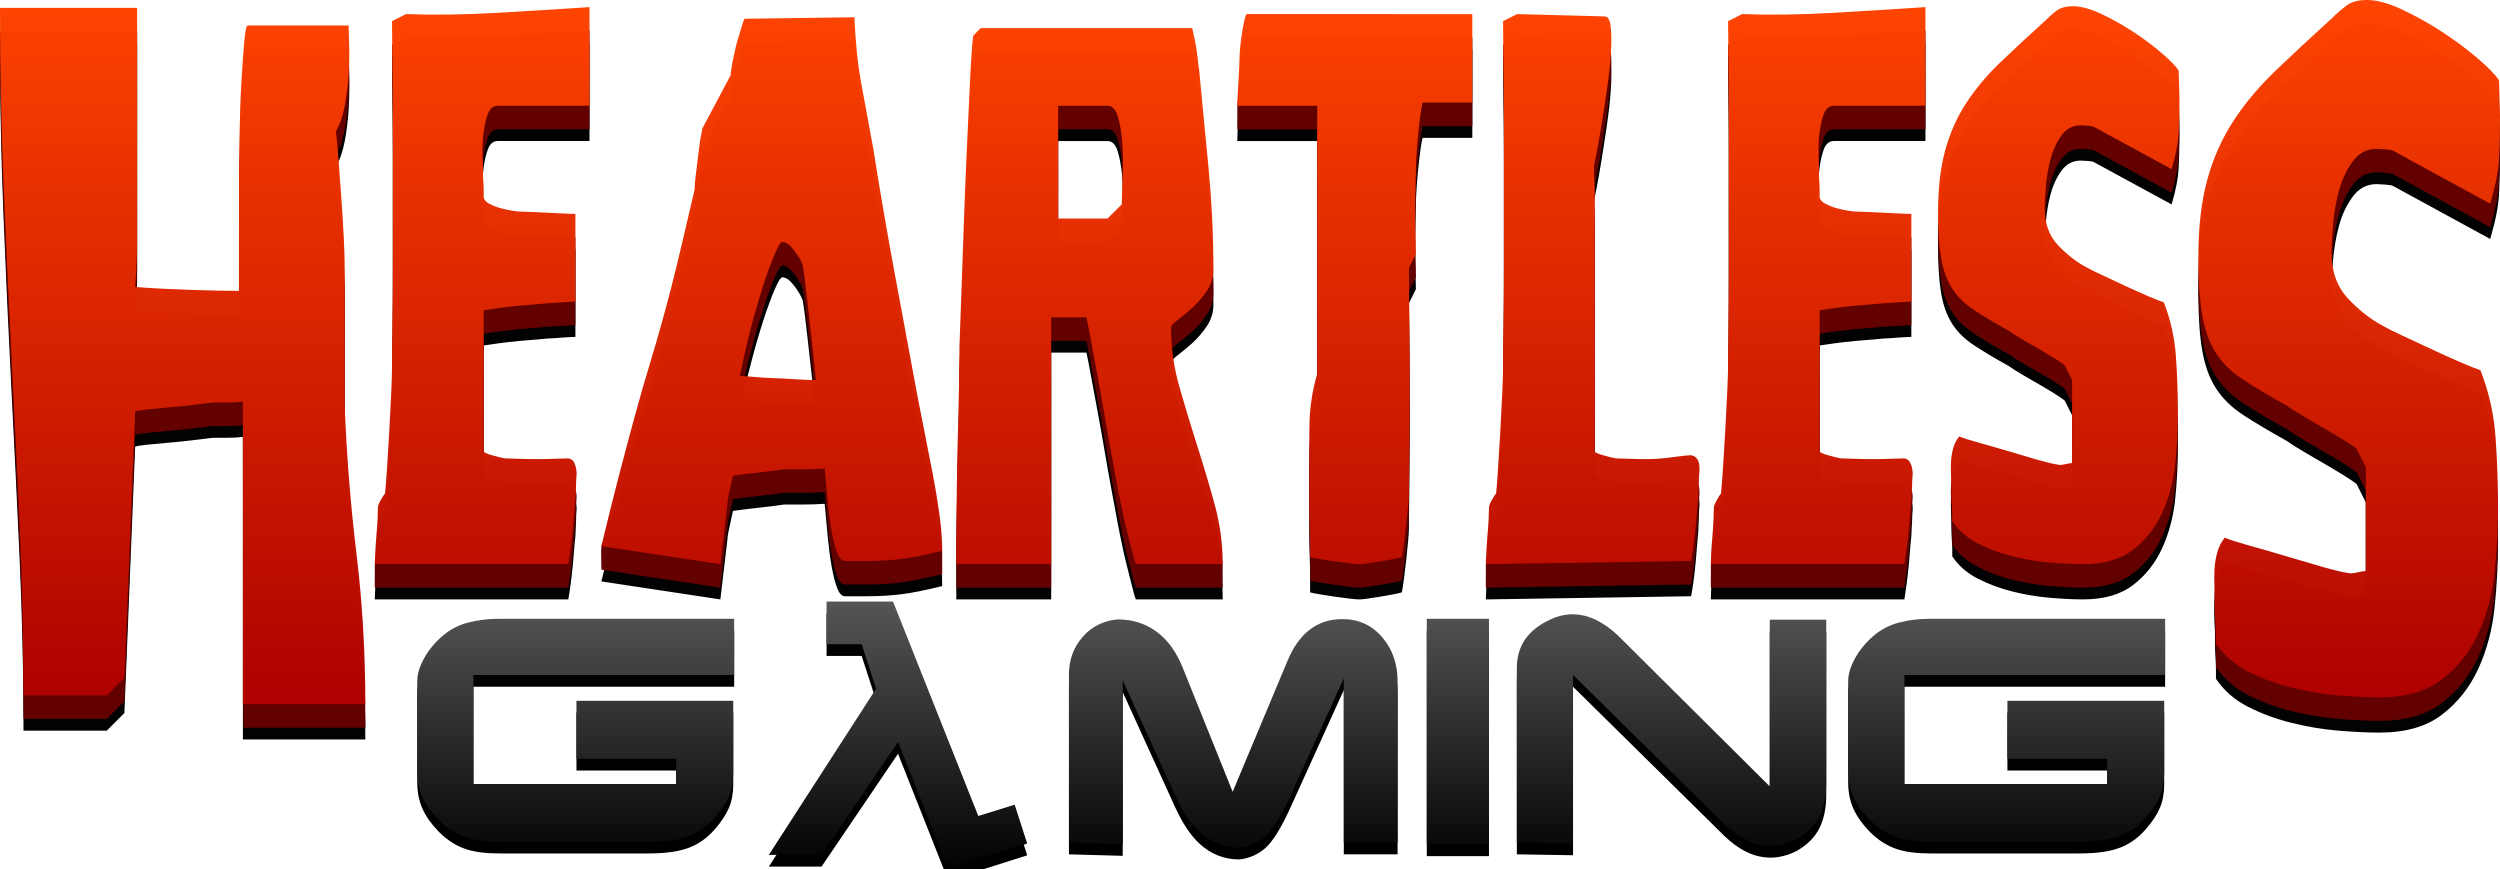 <?xml version="1.0" encoding="UTF-8" standalone="no"?>
<!-- Created with Inkscape (http://www.inkscape.org/) -->

<svg
   xmlns:dc="http://purl.org/dc/elements/1.1/"
   xmlns:cc="http://creativecommons.org/ns#"
   xmlns:rdf="http://www.w3.org/1999/02/22-rdf-syntax-ns#"
   xmlns:svg="http://www.w3.org/2000/svg"
   xmlns="http://www.w3.org/2000/svg"
   xmlns:xlink="http://www.w3.org/1999/xlink"
   xmlns:sodipodi="http://sodipodi.sourceforge.net/DTD/sodipodi-0.dtd"
   xmlns:inkscape="http://www.inkscape.org/namespaces/inkscape"
   width="638.125"
   height="221.9"
   id="svg3029"
   version="1.1"
   inkscape:version="0.92.4 (5da689c313, 2019-01-14)"
   sodipodi:docname="heartlessgaming-logo-black.svg">
  <defs
     id="defs3031">
    <linearGradient
       id="linearGradient3882">
      <stop
         style="stop-color:#000000;stop-opacity:1;"
         offset="0"
         id="stop3884" />
      <stop
         style="stop-color:#565656;stop-opacity:1;"
         offset="1"
         id="stop3886" />
    </linearGradient>
    <linearGradient
       inkscape:collect="always"
       xlink:href="#linearGradient9950"
       id="linearGradient9984"
       x1="500"
       y1="372.772"
       x2="500"
       y2="555.205"
       gradientUnits="userSpaceOnUse" />
    <linearGradient
       id="linearGradient9950">
      <stop
         id="stop9958"
         offset="0"
         style="stop-color:#ff4300;stop-opacity:1;" />
      <stop
         style="stop-color:#ad0000;stop-opacity:1;"
         offset="1"
         id="stop9954" />
    </linearGradient>
    <linearGradient
       gradientTransform="translate(0.75,-0.794)"
       y2="555.205"
       x2="500"
       y1="372.772"
       x1="500"
       gradientUnits="userSpaceOnUse"
       id="linearGradient3027"
       xlink:href="#linearGradient9950"
       inkscape:collect="always" />
    <linearGradient
       inkscape:collect="always"
       xlink:href="#linearGradient3882"
       id="linearGradient3888"
       x1="498.562"
       y1="538.545"
       x2="498.562"
       y2="467.355"
       gradientUnits="userSpaceOnUse" />
    <filter
       id="filter4610"
       inkscape:label="Drop Shadow"
       style="color-interpolation-filters:sRGB">
      <feFlood
         id="feFlood4612"
         flood-opacity="0.55"
         flood-color="rgb(0,0,0)"
         result="flood" />
      <feComposite
         id="feComposite4614"
         in2="SourceGraphic"
         in="flood"
         operator="in"
         result="composite1" />
      <feGaussianBlur
         id="feGaussianBlur4616"
         stdDeviation="5"
         result="blur" />
      <feOffset
         id="feOffset4618"
         dx="0"
         dy="3"
         result="offset" />
      <feComposite
         id="feComposite4620"
         in2="offset"
         in="SourceGraphic"
         operator="over"
         result="composite2" />
    </filter>
    <linearGradient
       inkscape:collect="always"
       xlink:href="#linearGradient3882"
       id="linearGradient4622"
       gradientUnits="userSpaceOnUse"
       x1="498.562"
       y1="538.545"
       x2="498.562"
       y2="467.355" />
    <linearGradient
       inkscape:collect="always"
       xlink:href="#linearGradient3882"
       id="linearGradient4624"
       gradientUnits="userSpaceOnUse"
       x1="498.562"
       y1="538.545"
       x2="498.562"
       y2="467.355" />
    <linearGradient
       inkscape:collect="always"
       xlink:href="#linearGradient3882"
       id="linearGradient4626"
       gradientUnits="userSpaceOnUse"
       x1="498.562"
       y1="538.545"
       x2="498.562"
       y2="467.355" />
    <linearGradient
       inkscape:collect="always"
       xlink:href="#linearGradient3882"
       id="linearGradient4628"
       gradientUnits="userSpaceOnUse"
       x1="498.562"
       y1="538.545"
       x2="498.562"
       y2="467.355" />
    <linearGradient
       inkscape:collect="always"
       xlink:href="#linearGradient3882"
       id="linearGradient4630"
       gradientUnits="userSpaceOnUse"
       x1="498.562"
       y1="538.545"
       x2="498.562"
       y2="467.355" />
    <linearGradient
       inkscape:collect="always"
       xlink:href="#linearGradient3882"
       id="linearGradient4632"
       gradientUnits="userSpaceOnUse"
       x1="498.562"
       y1="538.545"
       x2="498.562"
       y2="467.355" />
    <linearGradient
       inkscape:collect="always"
       xlink:href="#linearGradient3882"
       id="linearGradient4634"
       gradientUnits="userSpaceOnUse"
       x1="498.562"
       y1="538.545"
       x2="498.562"
       y2="467.355" />
    <linearGradient
       inkscape:collect="always"
       xlink:href="#linearGradient3882"
       id="linearGradient4636"
       gradientUnits="userSpaceOnUse"
       x1="498.562"
       y1="538.545"
       x2="498.562"
       y2="467.355" />
  </defs>
  <sodipodi:namedview
     id="base"
     pagecolor="#ffffff"
     bordercolor="#666666"
     borderopacity="1.0"
     inkscape:pageopacity="0.0"
     inkscape:pageshadow="2"
     inkscape:zoom="0.70710678"
     inkscape:cx="209.04846"
     inkscape:cy="194.37899"
     inkscape:document-units="px"
     inkscape:current-layer="layer1"
     showgrid="false"
     showguides="true"
     inkscape:guide-bbox="true"
     inkscape:window-width="1920"
     inkscape:window-height="1080"
     inkscape:window-x="0"
     inkscape:window-y="0"
     inkscape:window-maximized="1"
     height="500px"
     fit-margin-top="0"
     fit-margin-left="0"
     fit-margin-right="0"
     fit-margin-bottom="0">
    <sodipodi:guide
       orientation="1,0"
       position="319.062,-129.279"
       id="guide3054"
       inkscape:locked="false" />
    <sodipodi:guide
       orientation="0,1"
       position="390.491,42.15"
       id="guide3056"
       inkscape:locked="false" />
  </sodipodi:namedview>
  <g
     inkscape:label="Calque 1"
     inkscape:groupmode="layer"
     id="layer1"
     transform="translate(-180.938,-372.612)">
    <g
       id="g4466"
       style="filter:url(#filter4610)">
      <path
         id="path4464"
         style="font-style:normal;font-variant:normal;font-weight:normal;font-stretch:normal;font-size:250px;line-height:125%;font-family:'Grim Ghost';-inkscape-font-specification:'Grim Ghost';text-align:center;letter-spacing:0px;word-spacing:0px;writing-mode:lr-tb;text-anchor:middle;opacity:0.99;fill:#000000;fill-opacity:1;stroke:none"
         d="m 785.063,378.612 c -2.167,1.7e-4 -3.876,0.457 -5.125,1.375 -1.249,0.918 -2.542,2.043 -3.875,3.375 -5.336,4.832 -10.125,9.291 -14.375,13.375 -4.25,4.084 -7.833,8.376 -10.75,12.875 -2.917,4.499 -5.125,9.499 -6.625,15 -1.5,5.501 -2.25,12.085 -2.25,19.75 0,6.002 0.334,10.918 1,14.75 0.666,3.833 1.832,7.041 3.5,9.625 1.668,2.584 3.958,4.833 6.875,6.75 2.917,1.918 6.629,4.128 11.125,6.625 1.17,0.834 2.751,1.833 4.75,3 1.999,1.167 3.999,2.335 6,3.5 2.001,1.165 3.708,2.207 5.125,3.125 1.416,0.918 2.125,1.457 2.125,1.625 l 2.25,4.5 v 26.5 c -0.331,3e-5 -1.083,0.126 -2.25,0.375 -1.167,0.249 -1.919,0.293 -2.25,0.125 -1.333,-0.163 -3.458,-0.666 -6.375,-1.5 -2.917,-0.834 -6.041,-1.751 -9.375,-2.75 -3.334,-0.999 -6.499,-1.916 -9.5,-2.75 -3.001,-0.834 -5.085,-1.502 -6.25,-2 -0.834,0.997 -1.458,2.209 -1.875,3.625 -0.417,1.417 -0.666,2.916 -0.75,4.5 -0.084,1.584 -0.084,3.083 0,4.5 0.084,1.417 0.125,2.459 0.125,3.125 v 2.25 c 0,1.002 0.041,2.126 0.125,3.375 0.084,1.249 0.125,2.373 0.125,3.375 v 2.25 c 1.999,3.001 4.707,5.375 8.125,7.125 3.418,1.75 7.125,3.126 11.125,4.125 4,0.999 8.002,1.667 12,2 3.998,0.333 7.499,0.5 10.5,0.5 6.668,0 12,-1.543 16,-4.625 4,-3.082 7.083,-6.999 9.25,-11.75 2.167,-4.751 3.543,-9.959 4.125,-15.625 0.582,-5.666 0.875,-11.164 0.875,-16.5 -8e-5,-5.834 -0.208,-11.751 -0.625,-17.75 -0.417,-5.999 -1.708,-11.747 -3.875,-17.25 -0.997,-0.331 -2.665,-1 -5,-2 -2.335,-0.999 -4.835,-2.124 -7.5,-3.375 -2.665,-1.251 -5.165,-2.417 -7.5,-3.5 -2.335,-1.083 -3.916,-1.876 -4.75,-2.375 -3.164,-1.668 -6.167,-4.002 -9,-7 -2.833,-2.998 -4.25,-6.913 -4.25,-11.75 -3e-5,-1.663 0.126,-3.999 0.375,-7 0.249,-3.001 0.75,-5.917 1.5,-8.75 0.75,-2.833 1.918,-5.333 3.5,-7.5 1.582,-2.167 3.623,-3.25 6.125,-3.25 0.331,1.4e-4 1.083,0.041 2.25,0.125 1.167,0.084 1.832,0.212 2,0.375 l 24.75,13.5 c 1.333,-4.501 2.082,-8.293 2.25,-11.375 0.168,-3.082 0.25,-6.791 0.25,-11.125 -8e-5,-0.834 -0.041,-2.333 -0.125,-4.5 -0.084,-2.167 -0.125,-3.666 -0.125,-4.5 -1.002,-1.5 -2.876,-3.418 -5.625,-5.75 -2.749,-2.332 -5.791,-4.583 -9.125,-6.75 -3.334,-2.167 -6.71,-4.04 -10.125,-5.625 -3.415,-1.584 -6.373,-2.375 -8.875,-2.375 z m -75.031,1.594 c -1.733,1.4e-4 -3.095,0.359 -4.094,1.094 -0.999,0.735 -2.028,1.653 -3.094,2.719 -4.268,3.866 -8.1,7.42 -11.5,10.688 -3.4,3.268 -6.26,6.714 -8.594,10.312 -2.334,3.599 -4.112,7.599 -5.312,12 -1.2,4.401 -1.812,9.649 -1.812,15.781 0,4.802 0.279,8.747 0.812,11.812 0.533,3.066 1.478,5.621 2.812,7.688 1.335,2.067 3.166,3.872 5.5,5.406 2.334,1.534 5.278,3.315 8.875,5.312 0.936,0.667 2.213,1.472 3.812,2.406 1.599,0.934 3.211,1.849 4.812,2.781 1.601,0.932 2.961,1.766 4.094,2.5 1.133,0.735 1.687,1.178 1.688,1.312 l 1.812,3.594 v 21.188 c -0.265,3e-5 -0.879,0.113 -1.812,0.312 -0.934,0.199 -1.517,0.228 -1.781,0.094 -1.066,-0.13 -2.76,-0.52 -5.094,-1.188 -2.334,-0.667 -4.833,-1.419 -7.5,-2.219 -2.667,-0.8 -5.224,-1.52 -7.625,-2.188 -2.401,-0.667 -4.068,-1.195 -5,-1.594 -0.667,0.798 -1.166,1.742 -1.5,2.875 -0.334,1.133 -0.527,2.358 -0.594,3.625 -0.067,1.268 -0.067,2.461 0,3.594 0.067,1.133 0.094,1.967 0.094,2.5 v 1.781 c 0,0.802 0.027,1.72 0.094,2.719 0.067,0.999 0.125,1.886 0.125,2.688 v 1.812 c 1.599,2.401 3.766,4.288 6.5,5.688 2.734,1.4 5.706,2.513 8.906,3.312 3.2,0.8 6.395,1.327 9.594,1.594 3.198,0.267 5.974,0.406 8.375,0.406 5.334,0 9.612,-1.222 12.812,-3.688 3.2,-2.466 5.673,-5.606 7.406,-9.406 1.733,-3.8 2.847,-7.967 3.312,-12.5 0.466,-4.533 0.687,-8.95 0.688,-13.219 -6e-5,-4.667 -0.166,-9.388 -0.5,-14.188 -0.334,-4.799 -1.36,-9.41 -3.094,-13.812 -0.798,-0.264 -2.132,-0.794 -4,-1.594 -1.868,-0.799 -3.868,-1.686 -6,-2.688 -2.132,-1.001 -4.132,-1.946 -6,-2.812 -1.868,-0.867 -3.145,-1.507 -3.812,-1.906 -2.531,-1.335 -4.921,-3.195 -7.188,-5.594 -2.266,-2.399 -3.406,-5.537 -3.406,-9.406 -3e-5,-1.33 0.113,-3.193 0.312,-5.594 0.199,-2.401 0.587,-4.733 1.188,-7 0.6,-2.266 1.516,-4.266 2.781,-6 1.265,-1.733 2.904,-2.594 4.906,-2.594 0.264,1.1e-4 0.879,0.027 1.812,0.094 0.934,0.067 1.459,0.182 1.594,0.312 l 19.813,10.781 c 1.066,-3.601 1.647,-6.628 1.781,-9.094 0.134,-2.466 0.219,-5.439 0.219,-8.906 -6e-5,-0.667 -0.027,-1.86 -0.094,-3.594 -0.067,-1.733 -0.125,-2.926 -0.125,-3.594 -0.802,-1.2 -2.301,-2.728 -4.5,-4.594 -2.199,-1.865 -4.614,-3.673 -7.281,-5.406 -2.667,-1.733 -5.361,-3.232 -8.094,-4.5 -2.732,-1.267 -5.123,-1.906 -7.125,-1.906 z m -378.625,0.219 c -7.731,0.533 -15.621,1.003 -23.688,1.469 -8.067,0.466 -15.793,0.577 -23.125,0.312 l -3.594,1.812 c -10e-6,2.267 0.027,5.655 0.094,10.188 0.067,4.533 0.125,9.811 0.125,15.812 v 18.188 18.188 c 0,5.868 -0.058,11.092 -0.125,15.625 -0.067,4.533 -0.094,7.921 -0.094,10.188 -10e-6,1.2 -0.053,3.338 -0.188,6.406 -0.134,3.068 -0.301,6.346 -0.5,9.812 -0.199,3.467 -0.394,6.715 -0.594,9.781 -0.199,3.066 -0.366,5.206 -0.5,6.406 -0.269,0.265 -0.659,0.821 -1.125,1.688 -0.466,0.867 -0.688,1.503 -0.688,1.906 0,0.667 -0.027,1.667 -0.094,3 -0.067,1.333 -0.18,2.778 -0.312,4.312 -0.132,1.534 -0.214,2.949 -0.281,4.281 -0.067,1.333 -0.125,2.279 -0.125,2.812 h 49.406 c -5e-5,0 0.113,-0.639 0.312,-1.906 0.199,-1.268 0.394,-2.767 0.594,-4.5 0.199,-1.733 0.366,-3.514 0.5,-5.312 0.134,-1.798 0.276,-3.268 0.406,-4.469 -5e-5,-0.269 0.026,-0.992 0.094,-2.125 0.067,-1.133 0.094,-2.02 0.094,-2.688 -6e-5,-0.399 0.026,-0.9 0.094,-1.5 0.067,-0.6 0.041,-1.239 -0.094,-1.906 -0.134,-0.667 -0.327,-1.222 -0.594,-1.688 -0.267,-0.466 -0.743,-0.772 -1.406,-0.906 -0.667,2e-5 -1.721,0.027 -3.188,0.094 -1.467,0.067 -3.132,0.094 -5,0.094 -1.733,3e-5 -3.346,-0.026 -4.812,-0.094 -1.467,-0.067 -2.52,-0.094 -3.188,-0.094 -0.798,-0.13 -1.913,-0.412 -3.312,-0.812 -1.4,-0.401 -2.094,-0.731 -2.094,-1 v -36 c -3e-5,7e-5 0.641,-0.082 1.906,-0.281 1.265,-0.199 2.767,-0.394 4.5,-0.594 1.733,-0.199 3.481,-0.366 5.281,-0.5 1.8,-0.134 3.3,-0.272 4.5,-0.406 0.667,6e-5 1.892,-0.086 3.625,-0.219 1.733,-0.132 2.93,-0.187 3.594,-0.188 v -22.406 c -0.663,9e-5 -1.665,-0.026 -3,-0.094 -1.335,-0.067 -2.781,-0.152 -4.312,-0.219 -1.532,-0.067 -2.947,-0.12 -4.281,-0.188 -1.335,-0.067 -2.28,-0.094 -2.812,-0.094 -0.265,9e-5 -0.821,-0.086 -1.688,-0.219 -0.867,-0.132 -1.812,-0.327 -2.812,-0.594 -1.001,-0.266 -1.972,-0.626 -2.906,-1.094 -0.934,-0.468 -1.464,-1.024 -1.594,-1.688 v -1.625 c -3e-5,-0.663 -0.027,-1.441 -0.094,-2.375 -0.067,-0.934 -0.094,-1.739 -0.094,-2.406 v -1.594 c -3e-5,-0.268 -0.058,-1.213 -0.125,-2.812 -0.067,-1.599 0.019,-3.32 0.219,-5.188 0.199,-1.868 0.559,-3.593 1.094,-5.125 0.535,-1.532 1.397,-2.281 2.594,-2.281 h 23.406 v -25.188 z m 341,0 c -7.731,0.533 -15.621,1.003 -23.688,1.469 -8.067,0.466 -15.761,0.577 -23.094,0.312 l -3.594,1.812 c 0,2.267 0.027,5.655 0.094,10.188 0.067,4.533 0.094,9.811 0.094,15.812 v 18.188 18.188 c -10e-6,5.868 -0.027,11.092 -0.094,15.625 -0.067,4.533 -0.094,7.921 -0.094,10.188 0,1.2 -0.084,3.338 -0.219,6.406 -0.134,3.068 -0.301,6.346 -0.5,9.812 -0.199,3.467 -0.394,6.715 -0.594,9.781 -0.199,3.066 -0.366,5.206 -0.5,6.406 -0.269,0.265 -0.628,0.821 -1.094,1.688 -0.466,0.867 -0.719,1.503 -0.719,1.906 0,0.667 -0.027,1.667 -0.094,3 -0.067,1.333 -0.149,2.778 -0.281,4.312 -0.132,1.534 -0.245,2.949 -0.312,4.281 -0.067,1.333 -0.094,2.279 -0.094,2.812 h 49.406 c -5e-5,0 0.082,-0.639 0.281,-1.906 0.199,-1.268 0.394,-2.767 0.594,-4.5 0.199,-1.733 0.366,-3.514 0.5,-5.312 0.134,-1.798 0.276,-3.268 0.406,-4.469 -6e-5,-0.269 0.027,-0.992 0.094,-2.125 0.067,-1.133 0.125,-2.02 0.125,-2.688 -5e-5,-0.399 0.026,-0.9 0.094,-1.5 0.067,-0.6 0.041,-1.239 -0.094,-1.906 -0.134,-0.667 -0.359,-1.222 -0.625,-1.688 -0.267,-0.466 -0.712,-0.772 -1.375,-0.906 -0.667,2e-5 -1.752,0.027 -3.219,0.094 -1.467,0.067 -3.132,0.094 -5,0.094 -1.733,3e-5 -3.314,-0.026 -4.781,-0.094 -1.467,-0.067 -2.551,-0.094 -3.219,-0.094 -0.798,-0.13 -1.882,-0.412 -3.281,-0.812 -1.4,-0.401 -2.125,-0.731 -2.125,-1 v -36 c -3e-5,7e-5 0.641,-0.082 1.906,-0.281 1.265,-0.199 2.767,-0.394 4.5,-0.594 1.733,-0.199 3.512,-0.366 5.312,-0.5 1.8,-0.134 3.3,-0.272 4.5,-0.406 0.667,6e-5 1.86,-0.086 3.594,-0.219 1.733,-0.132 2.93,-0.187 3.594,-0.188 v -22.406 c -0.663,9e-5 -1.665,-0.026 -3,-0.094 -1.335,-0.067 -2.749,-0.152 -4.281,-0.219 -1.532,-0.067 -2.978,-0.12 -4.312,-0.188 -1.335,-0.067 -2.28,-0.094 -2.812,-0.094 -0.265,9e-5 -0.821,-0.086 -1.688,-0.219 -0.867,-0.132 -1.812,-0.327 -2.812,-0.594 -1.001,-0.266 -1.941,-0.626 -2.875,-1.094 -0.934,-0.468 -1.495,-1.024 -1.625,-1.688 v -1.625 c -3e-5,-0.663 -0.027,-1.441 -0.094,-2.375 -0.067,-0.934 -0.094,-1.739 -0.094,-2.406 v -1.594 c -2e-5,-0.268 -0.027,-1.213 -0.094,-2.812 -0.067,-1.599 -0.012,-3.32 0.188,-5.188 0.199,-1.868 0.559,-3.593 1.094,-5.125 0.535,-1.532 1.429,-2.281 2.625,-2.281 h 23.375 v -25.188 z m -491.469,0.188 c 0,14.669 0.29,29.293 0.875,43.875 0.585,14.582 1.252,29.165 2,43.75 0.748,14.585 1.456,29.209 2.125,43.875 0.669,14.666 1,29.336 1,44 h 21.25 l 4.5,-4.5 2.75,-68 c 0.498,-0.168 1.541,-0.332 3.125,-0.5 1.584,-0.168 3.376,-0.335 5.375,-0.5 1.999,-0.165 4.04,-0.376 6.125,-0.625 2.085,-0.249 3.792,-0.457 5.125,-0.625 0.834,8e-5 1.999,8e-5 3.5,0 1.663,8e-5 3.08,-0.082 4.25,-0.25 v 77.25 h 31.25 c -10e-5,-13.163 -0.75,-25.957 -2.25,-38.375 -1.501,-12.418 -2.528,-25.124 -3.031,-38.125 v -36 c -9e-5,-1.17 -0.053,-3.375 -0.219,-6.625 -0.165,-3.25 -0.376,-6.667 -0.625,-10.25 -0.249,-3.583 -0.498,-6.959 -0.75,-10.125 -0.252,-3.166 -0.462,-5.417 -0.625,-6.75 0.997,-1.668 1.749,-3.835 2.25,-6.5 0.501,-2.665 0.835,-5.373 1,-8.125 0.165,-2.752 0.206,-5.252 0.125,-7.5 -0.082,-2.248 -0.125,-3.873 -0.125,-4.875 h -25.781 c -0.331,1.7e-4 -0.595,1.291 -0.844,3.875 -0.249,2.584 -0.498,6.042 -0.75,10.375 -0.252,4.334 -0.419,9.249 -0.5,14.75 -0.082,5.501 -0.125,11.084 -0.125,16.75 v 22 c -2.838,1.1e-4 -6.835,-0.085 -12,-0.25 -5.165,-0.165 -9.999,-0.414 -14.5,-0.75 0.168,-2.334 0.291,-4.542 0.375,-6.625 0.084,-2.083 0.125,-3.376 0.125,-3.875 v -60.75 z m 318.219,1.594 c -0.13,1.4e-4 -0.299,0.419 -0.5,1.219 -0.201,0.8 -0.394,1.769 -0.594,2.969 -0.199,1.2 -0.368,2.425 -0.5,3.625 -0.132,1.2 -0.219,2.203 -0.219,3 -10e-6,0.533 -0.027,1.394 -0.094,2.594 -0.067,1.2 -0.12,2.42 -0.188,3.688 -0.067,1.268 -0.152,2.519 -0.219,3.719 -0.067,1.2 -0.094,2.061 -0.094,2.594 h 20.406 v 68.406 c -0.667,2.266 -1.166,4.541 -1.5,6.875 -0.334,2.334 -0.5,4.862 -0.5,7.531 v 14.375 3.625 c -2e-5,1.733 0.027,3.509 0.094,5.375 0.067,1.866 0.094,3.673 0.094,5.406 v 3.594 c 0.399,0.134 1.206,0.301 2.406,0.5 1.2,0.199 2.48,0.394 3.812,0.594 1.333,0.199 2.581,0.366 3.781,0.5 1.2,0.134 2.092,0.219 2.625,0.219 0.399,0 1.093,-0.085 2.094,-0.219 1.001,-0.134 2.081,-0.301 3.281,-0.5 1.2,-0.199 2.314,-0.394 3.312,-0.594 0.999,-0.199 1.695,-0.366 2.094,-0.5 0.134,-0.533 0.299,-1.56 0.5,-3.094 0.201,-1.534 0.394,-3.173 0.594,-4.906 0.199,-1.733 0.368,-3.374 0.5,-4.906 0.132,-1.532 0.219,-2.614 0.219,-3.281 -5e-5,-2.266 0.027,-6.1 0.094,-11.5 0.067,-5.4 0.094,-11.176 0.094,-17.312 -4e-5,-6.132 -0.027,-11.882 -0.094,-17.281 -0.067,-5.4 -0.094,-9.233 -0.094,-11.5 l 1.781,-3.594 c 0,-0.802 -0.029,-2.245 -0.094,-4.312 -0.065,-2.067 -0.094,-4.233 -0.094,-6.5 0,-2.266 0.029,-4.435 0.094,-6.5 0.065,-2.065 0.094,-3.511 0.094,-4.312 -5e-5,-1.2 0.084,-2.755 0.219,-4.688 0.134,-1.933 0.301,-3.793 0.5,-5.594 0.199,-1.8 0.394,-3.386 0.594,-4.719 0.199,-1.332 0.366,-2 0.5,-2 h 12.594 v -22.594 z m 69.031,0 -3.594,1.812 c -10e-6,2.267 0.027,5.655 0.094,10.188 0.067,4.533 0.125,9.811 0.125,15.812 v 18.188 18.188 c 0,5.868 -0.058,11.092 -0.125,15.625 -0.067,4.533 -0.094,7.921 -0.094,10.188 -10e-6,1.2 -0.053,3.338 -0.188,6.406 -0.134,3.068 -0.301,6.346 -0.5,9.812 -0.199,3.467 -0.394,6.715 -0.594,9.781 -0.199,3.066 -0.366,5.206 -0.5,6.406 -0.269,0.265 -0.659,0.821 -1.125,1.688 -0.466,0.867 -0.688,1.503 -0.688,1.906 0,0.667 -0.027,1.667 -0.094,3 -0.067,1.333 -0.18,2.778 -0.312,4.312 -0.132,1.534 -0.214,2.949 -0.281,4.281 -0.067,1.333 -0.125,2.279 -0.125,2.812 l 52.406,-0.812 c -5e-5,0 0.113,-0.581 0.312,-1.781 0.199,-1.2 0.392,-2.673 0.594,-4.406 0.201,-1.733 0.368,-3.541 0.5,-5.406 0.132,-1.866 0.272,-3.393 0.406,-4.594 -5e-5,-0.269 0.026,-0.961 0.094,-2.094 0.067,-1.133 0.094,-2.051 0.094,-2.719 -6e-5,-0.399 0.027,-0.9 0.094,-1.5 0.067,-0.6 0.067,-1.239 0,-1.906 -0.067,-0.667 -0.26,-1.222 -0.594,-1.688 -0.334,-0.466 -0.833,-0.772 -1.5,-0.906 -0.667,2e-5 -2.222,0.166 -4.688,0.5 -2.466,0.334 -4.632,0.5 -6.5,0.5 -1.733,3e-5 -3.346,-0.026 -4.812,-0.094 -1.467,-0.067 -2.52,-0.094 -3.188,-0.094 -0.798,-0.13 -1.913,-0.412 -3.312,-0.812 -1.4,-0.401 -2.094,-0.731 -2.094,-1 v -64.781 -1.625 c -3e-5,-0.663 -0.027,-1.441 -0.094,-2.375 -0.067,-0.934 -0.094,-1.739 -0.094,-2.406 v -1.594 c -3e-5,-0.134 0.195,-1.161 0.594,-3.094 0.399,-1.933 0.813,-4.352 1.281,-7.219 0.468,-2.867 0.94,-5.893 1.406,-9.094 0.466,-3.2 0.801,-6.2 1,-9 0.199,-2.799 0.199,-5.132 0,-7 -0.199,-1.868 -0.703,-2.812 -1.5,-2.812 z m -169.156,0.812 -28,0.375 c -0.134,1.4e-4 -0.414,0.723 -0.812,2.125 -0.399,1.402 -0.731,2.484 -1,3.281 -0.134,0.403 -0.301,1.042 -0.5,1.906 -0.199,0.865 -0.394,1.754 -0.594,2.688 -0.199,0.934 -0.366,1.852 -0.5,2.719 -0.134,0.867 -0.188,1.419 -0.188,1.688 l -7.219,13.594 c -0.399,1.868 -0.707,3.702 -0.906,5.5 -0.199,1.799 -0.394,3.439 -0.594,4.906 -0.199,1.467 -0.339,2.66 -0.406,3.594 -0.067,0.934 -0.094,1.491 -0.094,1.625 -1.599,6.934 -3.014,13.014 -4.281,18.281 -1.268,5.267 -2.518,10.075 -3.719,14.406 -1.2,4.332 -2.393,8.472 -3.594,12.406 -1.2,3.935 -2.393,8.101 -3.594,12.5 -1.2,4.399 -2.507,9.259 -3.906,14.594 -1.4,5.334 -2.954,11.614 -4.688,18.812 l 30.375,4.594 1.812,-15.406 c -3e-5,-0.533 0.14,-1.393 0.406,-2.594 0.266,-1.2 0.601,-2.726 1,-4.594 1.868,-0.264 4.061,-0.546 6.594,-0.812 2.533,-0.266 4.673,-0.544 6.406,-0.812 0.533,2e-5 1.921,2e-5 4.188,0 2.27,2e-5 4.355,-0.053 6.219,-0.188 0.268,2.8 0.515,5.605 0.781,8.406 0.266,2.802 0.601,5.327 1,7.594 0.399,2.266 0.871,4.1 1.406,5.5 0.535,1.4 1.202,2.094 2,2.094 h 5.812 c 2.934,0 5.766,-0.166 8.5,-0.5 2.734,-0.334 6.236,-1.028 10.5,-2.094 -9e-5,-2.934 -0.253,-6.074 -0.719,-9.406 -0.466,-3.333 -1.02,-6.721 -1.688,-10.188 -0.667,-3.467 -1.335,-6.884 -2,-10.219 -0.665,-3.335 -1.28,-6.388 -1.812,-9.188 -2.002,-10.799 -3.974,-21.412 -5.906,-31.812 -1.933,-10.4 -3.767,-21.066 -5.5,-32 -1.066,-5.867 -2.066,-11.282 -3,-16.281 -0.934,-4.999 -1.513,-10.693 -1.781,-17.094 z m 32.219,2.781 -1.812,1.812 c -0.134,0.13 -0.301,1.634 -0.5,4.5 -0.199,2.867 -0.392,6.588 -0.594,11.188 -0.201,4.6 -0.452,9.767 -0.719,15.5 -0.267,5.733 -0.488,11.512 -0.688,17.312 -0.199,5.8 -0.394,11.382 -0.594,16.781 -0.199,5.4 -0.366,10.037 -0.5,13.906 0,1.733 -0.027,4.652 -0.094,8.719 -0.067,4.067 -0.18,8.482 -0.312,13.281 -0.132,4.799 -0.214,9.691 -0.281,14.625 -0.067,4.934 -0.125,9.184 -0.125,12.781 v 6.406 h 24.219 v -63 h 9 c 0.269,1.2 0.628,3.061 1.094,5.594 0.466,2.533 0.994,5.394 1.594,8.594 0.6,3.2 1.212,6.591 1.812,10.125 0.6,3.534 1.181,6.894 1.781,10.094 0.6,3.2 1.128,6.061 1.594,8.594 0.466,2.533 0.856,4.393 1.125,5.594 0.264,1.465 0.681,3.354 1.281,5.688 0.6,2.334 1.099,4.307 1.5,5.906 0.401,1.599 0.678,2.544 0.812,2.812 h 22.188 c -7e-5,-5.2 -0.694,-10.34 -2.094,-15.406 -1.4,-5.066 -2.899,-10.093 -4.5,-15.094 -1.601,-5.001 -3.1,-9.973 -4.5,-14.906 -1.4,-4.934 -2.094,-9.934 -2.094,-15 -6e-5,-0.399 0.554,-1.039 1.688,-1.906 1.133,-0.867 2.384,-1.893 3.719,-3.094 1.335,-1.2 2.554,-2.615 3.688,-4.281 1.133,-1.666 1.719,-3.529 1.719,-5.531 -7e-5,-8.797 -0.419,-17.354 -1.219,-25.688 -0.8,-8.333 -1.605,-16.691 -2.406,-25.094 -0.134,-0.797 -0.243,-1.8 -0.375,-3 -0.132,-1.2 -0.299,-2.367 -0.5,-3.5 -0.201,-1.133 -0.426,-2.133 -0.625,-3 -0.199,-0.867 -0.281,-1.312 -0.281,-1.312 h -54 z m 19.781,19.812 h 12.594 c 1.2,1.2e-4 2.092,0.889 2.625,2.688 0.533,1.799 0.894,3.825 1.094,6.094 0.199,2.269 0.253,4.406 0.188,6.406 -0.065,2 -0.094,3.226 -0.094,3.625 -5e-5,0.802 -0.027,2.021 -0.094,3.688 -0.067,1.666 -0.094,2.557 -0.094,2.688 l -3.625,3.594 h -12.594 v -28.781 z m -70.406,34.781 c 0.932,8e-5 1.934,0.725 3,2.125 1.066,1.4 1.785,2.617 2.188,3.688 0.134,0.663 0.358,2.111 0.625,4.312 0.266,2.201 0.543,4.727 0.875,7.594 0.332,2.867 0.666,5.867 1,9 0.334,3.133 0.638,5.965 0.906,8.5 -1.469,5e-5 -3.188,-0.053 -5.188,-0.188 -2,-0.134 -3.974,-0.245 -5.906,-0.312 -1.933,-0.067 -3.6,-0.18 -5,-0.312 -1.4,-0.132 -2.289,-0.187 -2.688,-0.188 h -0.625 c 0.802,-4.134 1.746,-8.245 2.812,-12.312 1.066,-4.067 2.121,-7.733 3.188,-11 1.066,-3.267 2.04,-5.906 2.906,-7.906 0.867,-2 1.503,-3 1.906,-3 z"
         inkscape:connector-curvature="0" />
      <g
         transform="matrix(0.983,0,0,0.983,9.748,66.196)"
         style="font-style:normal;font-variant:normal;font-weight:normal;font-stretch:normal;font-size:78px;line-height:125%;font-family:Xoireqe;-inkscape-font-specification:Xoireqe;text-align:start;letter-spacing:0px;word-spacing:0px;writing-mode:lr-tb;text-anchor:start;fill:#000000;fill-opacity:1;stroke:none"
         id="g4462">
        <g
           id="g4460"
           style="fill:#000000;fill-opacity:1">
          <g
             id="g4458"
             style="fill:#000000;fill-opacity:1">
            <path
               d="m 364.787,472.395 v 14.585 h -67.705 v 28.315 h 52.651 v -6.551 h -25.896 v -15.053 h 40.714 v 18.562 c -8e-5,2.341 -0.364,4.382 -1.091,6.123 -0.728,1.742 -1.949,3.6 -3.665,5.576 -2.133,2.496 -4.681,4.212 -7.646,5.149 -2.444,0.781 -5.642,1.171 -9.593,1.171 H 303.79 c -3.483,0 -6.343,-0.364 -8.579,-1.093 -2.652,-0.884 -5.044,-2.418 -7.177,-4.601 -1.873,-1.925 -3.263,-3.888 -4.173,-5.89 -0.909,-2.002 -1.364,-4.303 -1.364,-6.902 v -23.244 c 0,-1.768 0.585,-3.718 1.754,-5.85 1.17,-2.132 2.742,-4.056 4.718,-5.772 1.976,-1.716 4.225,-2.899 6.747,-3.549 2.522,-0.65 5.136,-0.975 7.84,-0.975 z"
               style="fill:#000000;fill-opacity:1"
               id="path4456"
               inkscape:connector-curvature="0" />
            <path
               d="m 451.721,486.824 c 0,-3.743 1.17,-6.967 3.51,-9.671 2.34,-2.704 5.355,-4.239 9.047,-4.604 4.109,6e-5 7.645,1.17 10.609,3.511 2.652,2.08 4.758,5.044 6.318,8.891 l 13.025,32.371 14.275,-34.085 c 1.404,-3.38 3.225,-5.98 5.461,-7.8 2.444,-1.976 5.356,-2.963 8.736,-2.964 4.315,6e-5 7.824,1.638 10.528,4.913 2.548,3.068 3.823,6.812 3.823,11.233 v 41.885 H 523.089 V 487.838 l -13.806,30.419 c -2.444,5.357 -4.615,8.881 -6.513,10.57 -1.898,1.689 -4.147,2.69 -6.746,3.003 -4.004,0 -7.488,-1.378 -10.452,-4.135 -2.288,-2.131 -4.394,-5.303 -6.318,-9.514 l -13.573,-29.797 v 42.511 l -13.961,-0.39 z"
               style="fill:#000000;fill-opacity:1"
               id="path4454"
               inkscape:connector-curvature="0" />
            <path
               d="m 544.636,530.973 v -58.579 h 16.146 v 58.579 z"
               style="fill:#000000;fill-opacity:1"
               id="path4452"
               inkscape:connector-curvature="0" />
            <path
               d="m 582.451,471.223 c 2.08,6e-5 4.135,0.494 6.163,1.483 2.028,0.989 3.978,2.392 5.851,4.211 l 39.233,39 v -43.289 h 14.663 v 42.432 c -9e-5,3.433 -0.598,6.332 -1.794,8.698 -1.196,2.366 -3.172,4.329 -5.928,5.889 -0.987,0.519 -2.079,0.934 -3.275,1.246 -1.197,0.312 -2.315,0.468 -3.354,0.468 -2.184,0 -4.276,-0.481 -6.278,-1.443 -2.002,-0.962 -3.965,-2.379 -5.89,-4.251 l -39.233,-38.688 v 43.758 l -14.587,-0.233 v -45.318 c 0,-2.912 0.728,-5.408 2.184,-7.489 1.456,-2.08 3.588,-3.77 6.397,-5.07 1.976,-0.936 3.925,-1.404 5.849,-1.404 z"
               style="fill:#000000;fill-opacity:1"
               id="path4450"
               inkscape:connector-curvature="0" />
            <path
               d="m 736.354,472.395 v 14.585 h -67.705 v 28.315 h 52.651 v -6.551 h -25.896 v -15.053 h 40.714 v 18.562 c -9e-5,2.341 -0.364,4.382 -1.091,6.123 -0.728,1.742 -1.949,3.6 -3.665,5.576 -2.133,2.496 -4.681,4.212 -7.646,5.149 -2.444,0.781 -5.642,1.171 -9.593,1.171 h -38.767 c -3.483,0 -6.343,-0.364 -8.579,-1.093 -2.652,-0.884 -5.044,-2.418 -7.177,-4.601 -1.873,-1.925 -3.263,-3.888 -4.173,-5.89 -0.909,-2.002 -1.364,-4.303 -1.364,-6.902 v -23.244 c -10e-6,-1.768 0.585,-3.718 1.754,-5.85 1.17,-2.132 2.742,-4.056 4.718,-5.772 1.976,-1.716 4.225,-2.899 6.747,-3.549 2.522,-0.65 5.136,-0.975 7.84,-0.975 z"
               style="fill:#000000;fill-opacity:1"
               id="path4448"
               inkscape:connector-curvature="0" />
            <path
               inkscape:connector-curvature="0"
               d="m 388.776,467.91 v 11.072 h 9.118 l 3.745,11.56 -27.842,43.147 h 13.677 l 19.864,-29.307 13.026,32.889 20.515,-6.513 -3.256,-10.095 -9.444,2.931 -22.143,-55.684 z"
               style="fill:#000000;fill-opacity:1;fill-rule:evenodd;stroke:none"
               id="path4446" />
          </g>
        </g>
      </g>
    </g>
    <path
       inkscape:connector-curvature="0"
       d="m 785.063,378.612 c -2.167,1.7e-4 -3.876,0.457 -5.125,1.375 -1.249,0.918 -2.542,2.043 -3.875,3.375 -5.336,4.832 -10.125,9.291 -14.375,13.375 -4.25,4.084 -7.833,8.376 -10.75,12.875 -2.917,4.499 -5.125,9.499 -6.625,15 -1.5,5.501 -2.25,12.085 -2.25,19.75 0,6.002 0.334,10.918 1,14.75 0.666,3.833 1.832,7.041 3.5,9.625 1.668,2.584 3.958,4.833 6.875,6.75 2.917,1.918 6.629,4.128 11.125,6.625 1.17,0.834 2.751,1.833 4.75,3 1.999,1.167 3.999,2.335 6,3.5 2.001,1.165 3.708,2.207 5.125,3.125 1.416,0.918 2.125,1.457 2.125,1.625 l 2.25,4.5 v 26.5 c -0.331,3e-5 -1.083,0.126 -2.25,0.375 -1.167,0.249 -1.919,0.293 -2.25,0.125 -1.333,-0.163 -3.458,-0.666 -6.375,-1.5 -2.917,-0.834 -6.041,-1.751 -9.375,-2.75 -3.334,-0.999 -6.499,-1.916 -9.5,-2.75 -3.001,-0.834 -5.085,-1.502 -6.25,-2 -0.834,0.997 -1.458,2.209 -1.875,3.625 -0.417,1.417 -0.666,2.916 -0.75,4.5 -0.084,1.584 -0.084,3.083 0,4.5 0.084,1.417 0.125,2.459 0.125,3.125 v 2.25 c 0,1.002 0.041,2.126 0.125,3.375 0.084,1.249 0.125,2.373 0.125,3.375 v 2.25 c 1.999,3.001 4.707,5.375 8.125,7.125 3.418,1.75 7.125,3.126 11.125,4.125 4,0.999 8.002,1.667 12,2 3.998,0.333 7.499,0.5 10.5,0.5 6.668,0 12,-1.543 16,-4.625 4,-3.082 7.083,-6.999 9.25,-11.75 2.167,-4.751 3.543,-9.959 4.125,-15.625 0.582,-5.666 0.875,-11.164 0.875,-16.5 -8e-5,-5.834 -0.208,-11.751 -0.625,-17.75 -0.417,-5.999 -1.708,-11.747 -3.875,-17.25 -0.997,-0.331 -2.665,-1 -5,-2 -2.335,-0.999 -4.835,-2.124 -7.5,-3.375 -2.665,-1.251 -5.165,-2.417 -7.5,-3.5 -2.335,-1.083 -3.916,-1.876 -4.75,-2.375 -3.164,-1.668 -6.167,-4.002 -9,-7 -2.833,-2.998 -4.25,-6.913 -4.25,-11.75 -3e-5,-1.663 0.126,-3.999 0.375,-7 0.249,-3.001 0.75,-5.917 1.5,-8.75 0.75,-2.833 1.918,-5.333 3.5,-7.5 1.582,-2.167 3.623,-3.25 6.125,-3.25 0.331,1.4e-4 1.083,0.041 2.25,0.125 1.167,0.084 1.832,0.212 2,0.375 l 24.75,13.5 c 1.333,-4.501 2.082,-8.293 2.25,-11.375 0.168,-3.082 0.25,-6.791 0.25,-11.125 -8e-5,-0.834 -0.041,-2.333 -0.125,-4.5 -0.084,-2.167 -0.125,-3.666 -0.125,-4.5 -1.002,-1.5 -2.876,-3.418 -5.625,-5.75 -2.749,-2.332 -5.791,-4.583 -9.125,-6.75 -3.334,-2.167 -6.71,-4.04 -10.125,-5.625 -3.415,-1.584 -6.373,-2.375 -8.875,-2.375 z m -75.031,1.594 c -1.733,1.4e-4 -3.095,0.359 -4.094,1.094 -0.999,0.735 -2.028,1.653 -3.094,2.719 -4.268,3.866 -8.1,7.42 -11.5,10.688 -3.4,3.268 -6.26,6.714 -8.594,10.312 -2.334,3.599 -4.112,7.599 -5.312,12 -1.2,4.401 -1.812,9.649 -1.812,15.781 0,4.802 0.279,8.747 0.812,11.812 0.533,3.066 1.478,5.621 2.812,7.688 1.335,2.067 3.166,3.872 5.5,5.406 2.334,1.534 5.278,3.315 8.875,5.312 0.936,0.667 2.213,1.472 3.812,2.406 1.599,0.934 3.211,1.849 4.812,2.781 1.601,0.932 2.961,1.766 4.094,2.5 1.133,0.735 1.687,1.178 1.688,1.312 l 1.812,3.594 v 21.188 c -0.265,3e-5 -0.879,0.113 -1.812,0.312 -0.934,0.199 -1.517,0.228 -1.781,0.094 -1.066,-0.13 -2.76,-0.52 -5.094,-1.188 -2.334,-0.667 -4.833,-1.419 -7.5,-2.219 -2.667,-0.8 -5.224,-1.52 -7.625,-2.188 -2.401,-0.667 -4.068,-1.195 -5,-1.594 -0.667,0.798 -1.166,1.742 -1.5,2.875 -0.334,1.133 -0.527,2.358 -0.594,3.625 -0.067,1.268 -0.067,2.461 0,3.594 0.067,1.133 0.094,1.967 0.094,2.5 v 1.781 c 0,0.802 0.027,1.72 0.094,2.719 0.067,0.999 0.125,1.886 0.125,2.688 v 1.812 c 1.599,2.401 3.766,4.288 6.5,5.688 2.734,1.4 5.706,2.513 8.906,3.312 3.2,0.8 6.395,1.327 9.594,1.594 3.198,0.267 5.974,0.406 8.375,0.406 5.334,0 9.612,-1.222 12.812,-3.688 3.2,-2.466 5.673,-5.606 7.406,-9.406 1.733,-3.8 2.847,-7.967 3.312,-12.5 0.466,-4.533 0.687,-8.95 0.688,-13.219 -6e-5,-4.667 -0.166,-9.388 -0.5,-14.188 -0.334,-4.799 -1.36,-9.41 -3.094,-13.812 -0.798,-0.264 -2.132,-0.794 -4,-1.594 -1.868,-0.799 -3.868,-1.686 -6,-2.688 -2.132,-1.001 -4.132,-1.946 -6,-2.812 -1.868,-0.867 -3.145,-1.507 -3.812,-1.906 -2.531,-1.335 -4.921,-3.195 -7.188,-5.594 -2.266,-2.399 -3.406,-5.537 -3.406,-9.406 -3e-5,-1.33 0.113,-3.193 0.312,-5.594 0.199,-2.401 0.587,-4.733 1.188,-7 0.6,-2.266 1.516,-4.266 2.781,-6 1.265,-1.733 2.904,-2.594 4.906,-2.594 0.264,1.1e-4 0.879,0.027 1.812,0.094 0.934,0.067 1.459,0.182 1.594,0.312 l 19.813,10.781 c 1.066,-3.601 1.647,-6.628 1.781,-9.094 0.134,-2.466 0.219,-5.439 0.219,-8.906 -6e-5,-0.667 -0.027,-1.86 -0.094,-3.594 -0.067,-1.733 -0.125,-2.926 -0.125,-3.594 -0.802,-1.2 -2.301,-2.728 -4.5,-4.594 -2.199,-1.865 -4.614,-3.673 -7.281,-5.406 -2.667,-1.733 -5.361,-3.232 -8.094,-4.5 -2.732,-1.267 -5.123,-1.906 -7.125,-1.906 z m -378.625,0.219 c -7.731,0.533 -15.621,1.003 -23.688,1.469 -8.067,0.466 -15.793,0.577 -23.125,0.312 l -3.594,1.812 c -10e-6,2.267 0.027,5.655 0.094,10.188 0.067,4.533 0.125,9.811 0.125,15.812 v 18.188 18.188 c 0,5.868 -0.058,11.092 -0.125,15.625 -0.067,4.533 -0.094,7.921 -0.094,10.188 -10e-6,1.2 -0.053,3.338 -0.188,6.406 -0.134,3.068 -0.301,6.346 -0.5,9.812 -0.199,3.467 -0.394,6.715 -0.594,9.781 -0.199,3.066 -0.366,5.206 -0.5,6.406 -0.269,0.265 -0.659,0.821 -1.125,1.688 -0.466,0.867 -0.688,1.503 -0.688,1.906 0,0.667 -0.027,1.667 -0.094,3 -0.067,1.333 -0.18,2.778 -0.312,4.312 -0.049,0.563 -0.208,0.364 -0.393,1.083 0,1.5 -0.014,5.478 -0.014,6.011 h 49.406 c -5e-5,0 0.113,-0.639 0.312,-1.906 0.199,-1.268 0.394,-2.767 0.594,-4.5 0.199,-1.733 0.366,-3.514 0.5,-5.312 0.134,-1.798 0.276,-3.268 0.406,-4.469 -5e-5,-0.269 0.026,-0.992 0.094,-2.125 0.067,-1.133 0.094,-2.02 0.094,-2.688 -6e-5,-0.399 0.026,-0.9 0.094,-1.5 0.067,-0.6 0.041,-1.239 -0.094,-1.906 -0.134,-0.667 -0.327,-1.222 -0.594,-1.688 -0.267,-0.466 -0.743,-0.772 -1.406,-0.906 -0.667,2e-5 -1.721,0.027 -3.188,0.094 -1.467,0.067 -3.132,0.094 -5,0.094 -1.733,3e-5 -3.346,-0.026 -4.812,-0.094 -1.467,-0.067 -2.52,-0.094 -3.188,-0.094 -0.798,-0.13 -1.913,-0.412 -3.312,-0.812 -1.4,-0.401 -2.094,-0.731 -2.094,-1 v -36 c -3e-5,7e-5 0.641,-0.082 1.906,-0.281 1.265,-0.199 2.767,-0.394 4.5,-0.594 1.733,-0.199 3.481,-0.366 5.281,-0.5 1.8,-0.134 3.3,-0.272 4.5,-0.406 0.667,6e-5 1.892,-0.086 3.625,-0.219 1.733,-0.132 2.93,-0.187 3.594,-0.188 v -22.406 c -0.663,9e-5 -1.665,-0.026 -3,-0.094 -1.335,-0.067 -2.781,-0.152 -4.312,-0.219 -1.532,-0.067 -2.947,-0.12 -4.281,-0.188 -1.335,-0.067 -2.28,-0.094 -2.812,-0.094 -0.265,9e-5 -0.821,-0.086 -1.688,-0.219 -0.867,-0.132 -1.812,-0.327 -2.812,-0.594 -1.001,-0.266 -1.972,-0.626 -2.906,-1.094 -0.934,-0.468 -1.464,-1.024 -1.594,-1.688 v -1.625 c -3e-5,-0.663 -0.027,-1.441 -0.094,-2.375 -0.067,-0.934 -0.094,-1.739 -0.094,-2.406 v -1.594 c -3e-5,-0.268 -0.058,-1.213 -0.125,-2.812 -0.067,-1.599 0.019,-3.32 0.219,-5.188 0.199,-1.868 0.559,-3.593 1.094,-5.125 0.535,-1.532 1.397,-2.281 2.594,-2.281 h 23.406 v -25.188 z m 341,0 c -7.731,0.533 -15.621,1.003 -23.688,1.469 -8.067,0.466 -15.761,0.577 -23.094,0.312 l -3.594,1.812 c 0,2.267 0.027,5.655 0.094,10.188 0.067,4.533 0.094,9.811 0.094,15.812 v 18.188 18.188 c -10e-6,5.868 -0.027,11.092 -0.094,15.625 -0.067,4.533 -0.094,7.921 -0.094,10.188 0,1.2 -0.084,3.338 -0.219,6.406 -0.134,3.068 -0.301,6.346 -0.5,9.812 -0.199,3.467 -0.394,6.715 -0.594,9.781 -0.199,3.066 -0.366,5.206 -0.5,6.406 -0.269,0.265 -0.628,0.821 -1.094,1.688 -0.466,0.867 -0.719,1.503 -0.719,1.906 0,0.667 -0.027,1.667 -0.094,3 -0.067,1.333 0.175,2.842 -0.281,4.312 -0.071,0.228 -0.139,0.465 -0.396,1.084 0,1.578 -0.01,5.477 -0.01,6.01 h 49.406 c -5e-5,0 0.082,-0.639 0.281,-1.906 0.199,-1.268 0.394,-2.767 0.594,-4.5 0.199,-1.733 0.366,-3.514 0.5,-5.312 0.134,-1.798 0.276,-3.268 0.406,-4.469 -6e-5,-0.269 0.027,-0.992 0.094,-2.125 0.067,-1.133 0.125,-2.02 0.125,-2.688 -5e-5,-0.399 0.026,-0.9 0.094,-1.5 0.067,-0.6 0.041,-1.239 -0.094,-1.906 -0.134,-0.667 -0.359,-1.222 -0.625,-1.688 -0.267,-0.466 -0.712,-0.772 -1.375,-0.906 -0.667,2e-5 -1.752,0.027 -3.219,0.094 -1.467,0.067 -3.132,0.094 -5,0.094 -1.733,3e-5 -3.314,-0.026 -4.781,-0.094 -1.467,-0.067 -2.551,-0.094 -3.219,-0.094 -0.798,-0.13 -1.882,-0.412 -3.281,-0.812 -1.4,-0.401 -2.125,-0.731 -2.125,-1 v -36 c -3e-5,7e-5 0.641,-0.082 1.906,-0.281 1.265,-0.199 2.767,-0.394 4.5,-0.594 1.733,-0.199 3.512,-0.366 5.312,-0.5 1.8,-0.134 3.3,-0.272 4.5,-0.406 0.667,6e-5 1.86,-0.086 3.594,-0.219 1.733,-0.132 2.93,-0.187 3.594,-0.188 v -22.406 c -0.663,9e-5 -1.665,-0.026 -3,-0.094 -1.335,-0.067 -2.749,-0.152 -4.281,-0.219 -1.532,-0.067 -2.978,-0.12 -4.312,-0.188 -1.335,-0.067 -2.28,-0.094 -2.812,-0.094 -0.265,9e-5 -0.821,-0.086 -1.688,-0.219 -0.867,-0.132 -1.812,-0.327 -2.812,-0.594 -1.001,-0.266 -1.941,-0.626 -2.875,-1.094 -0.934,-0.468 -1.495,-1.024 -1.625,-1.688 v -1.625 c -3e-5,-0.663 -0.027,-1.441 -0.094,-2.375 -0.067,-0.934 -0.094,-1.739 -0.094,-2.406 v -1.594 c -2e-5,-0.268 -0.027,-1.213 -0.094,-2.812 -0.067,-1.599 -0.012,-3.32 0.188,-5.188 0.199,-1.868 0.559,-3.593 1.094,-5.125 0.535,-1.532 1.429,-2.281 2.625,-2.281 h 23.375 v -25.188 z m -491.469,0.188 c 0,14.669 0.29,29.293 0.875,43.875 0.585,14.582 1.252,29.165 2,43.75 0.748,14.585 1.456,29.209 2.125,43.875 0.669,14.666 1,29.336 1,44 h 21.25 l 4.5,-4.5 2.75,-68 c 0.498,-0.168 1.541,-0.332 3.125,-0.5 1.584,-0.168 3.376,-0.335 5.375,-0.5 1.999,-0.165 4.04,-0.376 6.125,-0.625 2.085,-0.249 3.792,-0.457 5.125,-0.625 0.834,8e-5 1.999,8e-5 3.5,0 1.663,8e-5 3.08,-0.082 4.25,-0.25 l 0.134,77.25 31.15,-0.011 c -10e-6,-1.18 -0.06,-2.82 -0.06,-5.989 -0.375,-6.396 -1.339,-26.166 -2.089,-32.375 -1.501,-12.418 -2.662,-25.124 -3.165,-38.125 v -36 c -9e-5,-1.17 -0.053,-3.375 -0.219,-6.625 -0.165,-3.25 -0.376,-6.667 -0.625,-10.25 -0.249,-3.583 -0.498,-6.959 -0.75,-10.125 -0.252,-3.166 -0.462,-5.417 -0.625,-6.75 0.997,-1.668 1.749,-3.835 2.25,-6.5 0.501,-2.665 0.835,-5.373 1,-8.125 0.165,-2.752 0.206,-5.252 0.125,-7.5 -0.082,-2.248 -0.125,-3.873 -0.125,-4.875 h -25.781 c -0.331,1.7e-4 -0.595,1.291 -0.844,3.875 -0.249,2.584 -0.498,6.042 -0.75,10.375 -0.252,4.334 -0.419,9.249 -0.5,14.75 -0.082,5.501 -0.125,11.084 -0.125,16.75 v 22 c -2.838,1.1e-4 -6.835,-0.085 -12,-0.25 -5.165,-0.165 -9.999,-0.414 -14.5,-0.75 0.168,-2.334 0.291,-4.542 0.375,-6.625 0.084,-2.083 0.125,-3.376 0.125,-3.875 v -60.75 z m 318.219,1.594 c -0.13,1.4e-4 -0.299,0.419 -0.5,1.219 -0.201,0.8 -0.394,1.769 -0.594,2.969 -0.199,1.2 -0.368,2.425 -0.5,3.625 -0.132,1.2 -0.219,2.203 -0.219,3 -10e-6,0.533 -0.027,1.394 -0.094,2.594 -0.067,1.2 -0.42,2.712 -0.487,3.979 0,1.268 -0.014,2.059 -0.014,3.719 0,1.208 9e-4,1.769 10e-4,2.302 h 20.406 v 68.406 c -0.667,2.266 -1.166,4.541 -1.5,6.875 -0.334,2.334 -0.5,4.862 -0.5,7.531 v 14.375 3.625 c -2e-5,1.733 0.027,3.509 0.094,5.375 0.067,1.866 0.094,3.673 0.094,5.406 v 3.594 c 0.399,0.134 1.206,0.301 2.406,0.5 1.2,0.199 2.48,0.394 3.812,0.594 1.333,0.199 2.581,0.366 3.781,0.5 1.2,0.134 2.092,0.219 2.625,0.219 0.399,0 1.093,-0.085 2.094,-0.219 1.001,-0.134 2.081,-0.301 3.281,-0.5 1.2,-0.199 2.314,-0.394 3.312,-0.594 0.999,-0.199 1.695,-0.366 2.094,-0.5 0.134,-0.533 0.299,-1.56 0.5,-3.094 0.201,-1.534 0.394,-3.173 0.594,-4.906 0.199,-1.733 0.368,-3.374 0.5,-4.906 0.132,-1.532 0.219,-2.614 0.219,-3.281 -5e-5,-2.266 0.027,-6.1 0.094,-11.5 0.067,-5.4 0.094,-11.176 0.094,-17.312 -4e-5,-6.132 -0.027,-11.882 -0.094,-17.281 -0.067,-5.4 -0.094,-9.233 -0.094,-11.5 l 1.781,-3.594 c 0,-0.802 -0.029,-2.245 -0.094,-4.312 -0.065,-2.067 -0.094,-4.233 -0.094,-6.5 0,-2.266 0.029,-4.435 0.094,-6.5 0.065,-2.065 0.094,-3.511 0.094,-4.312 -5e-5,-1.2 0.084,-2.755 0.219,-4.688 0.134,-1.933 0.301,-3.793 0.5,-5.594 0.199,-1.8 0.394,-3.386 0.594,-4.719 0.199,-1.332 0.366,-2 0.5,-2 h 12.594 v -22.594 z m 69.031,0 -3.594,1.812 c -10e-6,2.267 0.027,5.655 0.094,10.188 0.067,4.533 0.125,9.811 0.125,15.812 v 18.188 18.188 c 0,5.868 -0.058,11.092 -0.125,15.625 -0.067,4.533 -0.094,7.921 -0.094,10.188 -10e-6,1.2 -0.053,3.338 -0.188,6.406 -0.134,3.068 -0.301,6.346 -0.5,9.812 -0.199,3.467 -0.394,6.715 -0.594,9.781 -0.199,3.066 -0.366,5.206 -0.5,6.406 -0.269,0.265 -0.659,0.821 -1.125,1.688 -0.466,0.867 -0.688,1.503 -0.688,1.906 0,0.667 -0.027,1.667 -0.094,3 -0.067,1.333 0.043,1.149 -0.089,2.683 -0.132,1.534 -0.27,1.442 -0.616,2.763 0,1.891 -0.013,5.427 -0.013,5.96 l 52.406,-0.812 c -5e-5,0 0.113,-0.581 0.312,-1.781 0.199,-1.2 0.392,-2.673 0.594,-4.406 0.201,-1.733 0.368,-3.541 0.5,-5.406 0.132,-1.866 0.272,-3.393 0.406,-4.594 -5e-5,-0.269 0.026,-0.961 0.094,-2.094 0.067,-1.133 0.094,-2.051 0.094,-2.719 -6e-5,-0.399 0.027,-0.9 0.094,-1.5 0.067,-0.6 0.067,-1.239 0,-1.906 -0.067,-0.667 -0.26,-1.222 -0.594,-1.688 -0.334,-0.466 -0.833,-0.772 -1.5,-0.906 -0.667,2e-5 -2.222,0.166 -4.688,0.5 -2.466,0.334 -4.632,0.5 -6.5,0.5 -1.733,3e-5 -3.346,-0.026 -4.812,-0.094 -1.467,-0.067 -2.52,-0.094 -3.188,-0.094 -0.798,-0.13 -1.913,-0.412 -3.312,-0.812 -1.4,-0.401 -2.094,-0.731 -2.094,-1 v -64.781 -1.625 c -3e-5,-0.663 -0.027,-1.441 -0.094,-2.375 -0.067,-0.934 -0.094,-1.739 -0.094,-2.406 v -1.594 c -3e-5,-0.134 0.195,-1.161 0.594,-3.094 0.399,-1.933 0.813,-4.352 1.281,-7.219 0.468,-2.867 0.94,-5.893 1.406,-9.094 0.466,-3.2 0.801,-6.2 1,-9 0.199,-2.799 0.199,-5.132 0,-7 -0.199,-1.868 -0.703,-2.812 -1.5,-2.812 z m -169.156,0.812 -28,0.375 c -0.134,1.4e-4 -0.414,0.723 -0.812,2.125 -0.399,1.402 -0.731,2.484 -1,3.281 -0.134,0.403 -0.301,1.042 -0.5,1.906 -0.199,0.865 -0.394,1.754 -0.594,2.688 -0.199,0.934 -0.366,1.852 -0.5,2.719 -0.134,0.867 -0.188,1.419 -0.188,1.688 l -7.219,13.594 c -0.399,1.868 -0.707,3.702 -0.906,5.5 -0.199,1.799 -0.394,3.439 -0.594,4.906 -0.199,1.467 -0.339,2.66 -0.406,3.594 -0.067,0.934 -0.094,1.491 -0.094,1.625 -1.599,6.934 -3.014,13.014 -4.281,18.281 -1.268,5.267 -2.518,10.075 -3.719,14.406 -1.2,4.332 -2.393,8.472 -3.594,12.406 -1.2,3.935 -2.393,8.101 -3.594,12.5 -1.2,4.399 -2.523,9.255 -3.906,14.594 -0.692,2.671 -1.482,4.744 -4.674,12.815 -0.136,1.549 -0.04,2.22 -0.013,5.998 l 30.375,4.594 1.812,-15.406 c -3e-5,-0.533 0.14,-1.393 0.406,-2.594 0.266,-1.2 0.601,-2.726 1,-4.594 1.868,-0.264 4.061,-0.546 6.594,-0.812 2.533,-0.266 4.673,-0.544 6.406,-0.812 0.533,2e-5 1.921,2e-5 4.188,0 2.27,2e-5 4.355,-0.053 6.219,-0.188 0.268,2.8 0.515,5.605 0.781,8.406 0.266,2.802 0.601,5.327 1,7.594 0.399,2.266 0.871,4.1 1.406,5.5 0.535,1.4 1.202,2.094 2,2.094 h 5.812 c 2.934,0 5.766,-0.166 8.5,-0.5 2.734,-0.334 10.5,-2.094 10.5,-2.094 l -0.009,-5.999 -0.71,-3.407 c 0,0 -1.02,-6.721 -1.688,-10.188 -0.667,-3.467 -1.335,-6.884 -2,-10.219 -0.665,-3.335 -1.28,-6.388 -1.812,-9.188 -2.002,-10.799 -3.974,-21.412 -5.906,-31.812 -1.933,-10.4 -3.767,-21.066 -5.5,-32 -1.066,-5.867 -2.066,-11.282 -3,-16.281 -0.934,-4.999 -1.513,-10.693 -1.781,-17.094 z m 32.219,2.781 -1.812,1.812 c -0.134,0.13 -0.301,1.634 -0.5,4.5 -0.199,2.867 -0.392,6.588 -0.594,11.188 -0.201,4.6 -0.452,9.767 -0.719,15.5 -0.267,5.733 -0.488,11.512 -0.688,17.312 -0.199,5.8 -0.394,11.382 -0.594,16.781 -0.199,5.4 -0.366,10.037 -0.5,13.906 0,1.733 -0.027,4.652 -0.094,8.719 -0.067,4.067 -0.18,8.482 -0.312,13.281 -0.132,4.799 -0.214,9.691 -0.281,14.625 -0.067,4.934 -0.125,9.184 -0.125,12.781 v 6.406 h 24.219 v -63 h 9 c 0.269,1.2 0.628,3.061 1.094,5.594 0.466,2.533 0.994,5.394 1.594,8.594 0.6,3.2 1.212,6.591 1.812,10.125 0.6,3.534 1.181,6.894 1.781,10.094 0.6,3.2 1.128,6.061 1.594,8.594 0.466,2.533 0.856,4.393 1.125,5.594 0.264,1.465 0.681,3.354 1.281,5.688 0.6,2.334 1.099,4.307 1.5,5.906 0.401,1.599 0.678,2.544 0.812,2.812 h 22.188 c -4e-5,-2.6 -0.017,-3.446 -0.017,-6.049 -0.348,-2.568 -1.377,-6.824 -2.077,-9.357 -1.4,-5.066 -2.899,-10.093 -4.5,-15.094 -1.601,-5.001 -3.1,-9.973 -4.5,-14.906 -1.4,-4.934 -2.094,-9.934 -2.094,-15 -6e-5,-0.399 0.554,-1.039 1.688,-1.906 1.133,-0.867 2.384,-1.893 3.719,-3.094 1.335,-1.2 2.554,-2.615 3.688,-4.281 1.133,-1.666 1.719,-3.529 1.719,-5.531 -7e-5,-8.797 -0.419,-17.354 -1.219,-25.688 -0.8,-8.333 -1.605,-16.691 -2.406,-25.094 -0.134,-0.797 -0.243,-1.8 -0.375,-3 -0.132,-1.2 -0.299,-2.367 -0.5,-3.5 -0.201,-1.133 -0.426,-2.133 -0.625,-3 -0.199,-0.867 -0.281,-1.312 -0.281,-1.312 z m 19.781,19.812 h 12.594 c 1.2,1.2e-4 2.092,0.889 2.625,2.688 0.533,1.799 0.894,3.825 1.094,6.094 0.199,2.269 0.253,4.406 0.188,6.406 -0.065,2 -0.094,3.226 -0.094,3.625 -5e-5,0.802 -0.027,2.021 -0.094,3.688 -0.067,1.666 -0.094,2.557 -0.094,2.688 l -3.625,3.594 h -12.594 v -28.781 z m -70.406,34.781 c 0.932,8e-5 1.934,0.725 3,2.125 1.066,1.4 1.785,2.617 2.188,3.688 0.134,0.663 0.358,2.111 0.625,4.312 0.266,2.201 0.543,4.727 0.875,7.594 0.332,2.867 0.666,5.867 1,9 0.334,3.133 0.638,5.965 0.906,8.5 -1.469,5e-5 -3.188,-0.053 -5.188,-0.188 -2,-0.134 -3.974,-0.245 -5.906,-0.312 -1.933,-0.067 -3.6,-0.18 -5,-0.312 -1.4,-0.132 -2.289,-0.187 -2.688,-0.188 h -0.625 c 0.802,-4.134 1.746,-8.245 2.812,-12.312 1.066,-4.067 2.121,-7.733 3.188,-11 1.066,-3.267 2.04,-5.906 2.906,-7.906 0.867,-2 1.503,-3 1.906,-3 z"
       style="font-style:normal;font-variant:normal;font-weight:normal;font-stretch:normal;font-size:250px;line-height:125%;font-family:'Grim Ghost';-inkscape-font-specification:'Grim Ghost';text-align:center;letter-spacing:0px;word-spacing:0px;writing-mode:lr-tb;text-anchor:middle;opacity:0.99;fill:#640000;fill-opacity:1;stroke:none"
       id="path3094"
       sodipodi:nodetypes="ccccccsscccccccccccccccscssssscsssscccccccccccccscccccccccccccccccccsccccccccccccccccccssssscssssccccccccccccsscccccccccccccccccccscssccsscssssccccccccccccccccccccccccccccccccccccccccccccccccccsscssscssccssscccccccscccccccccccccccccccccccccccccccccscccccssscccccccccccccccccccccccccccccccccccccccsccccccccscccscsscsccccccccsscccccccccccccccccscsscssscsssccccccccccsccccccccccccccsssccccccscscccccsccssssscccccccccccccsssccccccccccccsssssccsssccccccccccccccccccccsscccccccccccccsccccccccccccccccccccssc" />
    <path
       id="path3043"
       style="font-style:normal;font-variant:normal;font-weight:normal;font-stretch:normal;font-size:250px;line-height:125%;font-family:'Grim Ghost';-inkscape-font-specification:'Grim Ghost';text-align:center;letter-spacing:0px;word-spacing:0px;writing-mode:lr-tb;text-anchor:middle;opacity:0.99;fill:url(#linearGradient3027);fill-opacity:1;stroke:none"
       d="m 785.063,372.612 c -2.167,1.7e-4 -3.876,0.457 -5.125,1.375 -1.249,0.918 -2.542,2.043 -3.875,3.375 -5.336,4.832 -10.125,9.291 -14.375,13.375 -4.25,4.084 -7.833,8.376 -10.75,12.875 -2.917,4.499 -5.125,9.499 -6.625,15 -1.5,5.501 -2.25,12.085 -2.25,19.75 0,6.002 0.334,10.918 1,14.75 0.666,3.833 1.832,7.041 3.5,9.625 1.668,2.584 3.958,4.833 6.875,6.75 2.917,1.918 6.629,4.128 11.125,6.625 1.17,0.834 2.751,1.833 4.75,3 1.999,1.167 3.999,2.335 6,3.5 2.001,1.165 3.708,2.207 5.125,3.125 1.416,0.918 2.125,1.457 2.125,1.625 l 2.25,4.5 v 26.5 c -0.331,3e-5 -1.083,0.126 -2.25,0.375 -1.167,0.249 -1.919,0.293 -2.25,0.125 -1.333,-0.163 -3.458,-0.666 -6.375,-1.5 -2.917,-0.834 -6.041,-1.751 -9.375,-2.75 -3.334,-0.999 -6.499,-1.916 -9.5,-2.75 -3.001,-0.834 -5.085,-1.502 -6.25,-2 -0.834,0.997 -1.458,2.209 -1.875,3.625 -0.417,1.417 -0.666,2.916 -0.75,4.5 -0.084,1.584 -0.084,3.083 0,4.5 0.084,1.417 0.125,2.459 0.125,3.125 v 2.25 c 0,1.002 0.041,2.126 0.125,3.375 0.084,1.249 0.125,2.373 0.125,3.375 v 2.25 c 1.999,3.001 4.707,5.375 8.125,7.125 3.418,1.75 7.125,3.126 11.125,4.125 4,0.999 8.002,1.667 12,2 3.998,0.333 7.499,0.5 10.5,0.5 6.668,0 12,-1.543 16,-4.625 4,-3.082 7.083,-6.999 9.25,-11.75 2.167,-4.751 3.543,-9.959 4.125,-15.625 0.582,-5.666 0.875,-11.164 0.875,-16.5 -8e-5,-5.834 -0.208,-11.751 -0.625,-17.75 -0.417,-5.999 -1.708,-11.747 -3.875,-17.25 -0.997,-0.331 -2.665,-1 -5,-2 -2.335,-0.999 -4.835,-2.124 -7.5,-3.375 -2.665,-1.251 -5.165,-2.417 -7.5,-3.5 -2.335,-1.083 -3.916,-1.876 -4.75,-2.375 -3.164,-1.668 -6.167,-4.002 -9,-7 -2.833,-2.998 -4.25,-6.913 -4.25,-11.75 -3e-5,-1.663 0.126,-3.999 0.375,-7 0.249,-3.001 0.75,-5.917 1.5,-8.75 0.75,-2.833 1.918,-5.333 3.5,-7.5 1.582,-2.167 3.623,-3.25 6.125,-3.25 0.331,1.4e-4 1.083,0.041 2.25,0.125 1.167,0.084 1.832,0.212 2,0.375 l 24.75,13.5 c 1.333,-4.501 2.082,-8.293 2.25,-11.375 0.168,-3.082 0.25,-6.791 0.25,-11.125 -8e-5,-0.834 -0.041,-2.333 -0.125,-4.5 -0.084,-2.167 -0.125,-3.666 -0.125,-4.5 -1.002,-1.5 -2.876,-3.418 -5.625,-5.75 -2.749,-2.332 -5.791,-4.583 -9.125,-6.75 -3.334,-2.167 -6.71,-4.04 -10.125,-5.625 -3.415,-1.584 -6.373,-2.375 -8.875,-2.375 z m -75.031,1.594 c -1.733,1.4e-4 -3.095,0.359 -4.094,1.094 -0.999,0.735 -2.028,1.653 -3.094,2.719 -4.268,3.866 -8.1,7.42 -11.5,10.688 -3.4,3.268 -6.26,6.714 -8.594,10.312 -2.334,3.599 -4.112,7.599 -5.312,12 -1.2,4.401 -1.812,9.649 -1.812,15.781 0,4.802 0.279,8.747 0.812,11.812 0.533,3.066 1.478,5.621 2.812,7.688 1.335,2.067 3.166,3.872 5.5,5.406 2.334,1.534 5.278,3.315 8.875,5.312 0.936,0.667 2.213,1.472 3.812,2.406 1.599,0.934 3.211,1.849 4.812,2.781 1.601,0.932 2.961,1.766 4.094,2.5 1.133,0.735 1.687,1.178 1.688,1.312 l 1.812,3.594 v 21.188 c -0.265,3e-5 -0.879,0.113 -1.812,0.312 -0.934,0.199 -1.517,0.228 -1.781,0.094 -1.066,-0.13 -2.76,-0.52 -5.094,-1.188 -2.334,-0.667 -4.833,-1.419 -7.5,-2.219 -2.667,-0.8 -5.224,-1.52 -7.625,-2.188 -2.401,-0.667 -4.068,-1.195 -5,-1.594 -0.667,0.798 -1.166,1.742 -1.5,2.875 -0.334,1.133 -0.527,2.358 -0.594,3.625 -0.067,1.268 -0.067,2.461 0,3.594 0.067,1.133 0.094,1.967 0.094,2.5 v 1.781 c 0,0.802 0.027,1.72 0.094,2.719 0.067,0.999 0.125,1.886 0.125,2.688 v 1.812 c 1.599,2.401 3.766,4.288 6.5,5.688 2.734,1.4 5.706,2.513 8.906,3.312 3.2,0.8 6.395,1.327 9.594,1.594 3.198,0.267 5.974,0.406 8.375,0.406 5.334,0 9.612,-1.222 12.812,-3.688 3.2,-2.466 5.673,-5.606 7.406,-9.406 1.733,-3.8 2.847,-7.967 3.312,-12.5 0.466,-4.533 0.687,-8.95 0.688,-13.219 -6e-5,-4.667 -0.166,-9.388 -0.5,-14.188 -0.334,-4.799 -1.36,-9.41 -3.094,-13.812 -0.798,-0.264 -2.132,-0.794 -4,-1.594 -1.868,-0.799 -3.868,-1.686 -6,-2.688 -2.132,-1.001 -4.132,-1.946 -6,-2.812 -1.868,-0.867 -3.145,-1.507 -3.812,-1.906 -2.531,-1.335 -4.921,-3.195 -7.188,-5.594 -2.266,-2.399 -3.406,-5.537 -3.406,-9.406 -3e-5,-1.33 0.113,-3.193 0.312,-5.594 0.199,-2.401 0.587,-4.733 1.188,-7 0.6,-2.266 1.516,-4.266 2.781,-6 1.265,-1.733 2.904,-2.594 4.906,-2.594 0.264,1.1e-4 0.879,0.027 1.812,0.094 0.934,0.067 1.459,0.182 1.594,0.312 l 19.813,10.781 c 1.066,-3.601 1.647,-6.628 1.781,-9.094 0.134,-2.466 0.219,-5.439 0.219,-8.906 -6e-5,-0.667 -0.027,-1.86 -0.094,-3.594 -0.067,-1.733 -0.125,-2.926 -0.125,-3.594 -0.802,-1.2 -2.301,-2.728 -4.5,-4.594 -2.199,-1.865 -4.614,-3.673 -7.281,-5.406 -2.667,-1.733 -5.361,-3.232 -8.094,-4.5 -2.732,-1.267 -5.123,-1.906 -7.125,-1.906 z m -378.625,0.219 c -7.731,0.533 -15.621,1.003 -23.688,1.469 -8.067,0.466 -15.793,0.577 -23.125,0.312 l -3.594,1.812 c -10e-6,2.267 0.027,5.655 0.094,10.188 0.067,4.533 0.125,9.811 0.125,15.812 v 18.188 18.188 c 0,5.868 -0.058,11.092 -0.125,15.625 -0.067,4.533 -0.094,7.921 -0.094,10.188 -10e-6,1.2 -0.053,3.338 -0.188,6.406 -0.134,3.068 -0.301,6.346 -0.5,9.812 -0.199,3.467 -0.394,6.715 -0.594,9.781 -0.199,3.066 -0.366,5.206 -0.5,6.406 -0.269,0.265 -0.659,0.821 -1.125,1.688 -0.466,0.867 -0.688,1.503 -0.688,1.906 0,0.667 -0.027,1.667 -0.094,3 -0.067,1.333 -0.18,2.778 -0.312,4.312 -0.132,1.534 -0.214,2.949 -0.281,4.281 -0.067,1.333 -0.125,2.279 -0.125,2.812 h 49.406 c -5e-5,0 0.113,-0.639 0.312,-1.906 0.199,-1.268 0.394,-2.767 0.594,-4.5 0.199,-1.733 0.366,-3.514 0.5,-5.312 0.134,-1.798 0.276,-3.268 0.406,-4.469 -5e-5,-0.269 0.026,-0.992 0.094,-2.125 0.067,-1.133 0.094,-2.02 0.094,-2.688 -6e-5,-0.399 0.026,-0.9 0.094,-1.5 0.067,-0.6 0.041,-1.239 -0.094,-1.906 -0.134,-0.667 -0.327,-1.222 -0.594,-1.688 -0.267,-0.466 -0.743,-0.772 -1.406,-0.906 -0.667,2e-5 -1.721,0.027 -3.188,0.094 -1.467,0.067 -3.132,0.094 -5,0.094 -1.733,3e-5 -3.346,-0.026 -4.812,-0.094 -1.467,-0.067 -2.52,-0.094 -3.188,-0.094 -0.798,-0.13 -1.913,-0.412 -3.312,-0.812 -1.4,-0.401 -2.094,-0.731 -2.094,-1 v -36 c -3e-5,7e-5 0.641,-0.082 1.906,-0.281 1.265,-0.199 2.767,-0.394 4.5,-0.594 1.733,-0.199 3.481,-0.366 5.281,-0.5 1.8,-0.134 3.3,-0.272 4.5,-0.406 0.667,6e-5 1.892,-0.086 3.625,-0.219 1.733,-0.132 2.93,-0.187 3.594,-0.188 v -22.406 c -0.663,9e-5 -1.665,-0.026 -3,-0.094 -1.335,-0.067 -2.781,-0.152 -4.312,-0.219 -1.532,-0.067 -2.947,-0.12 -4.281,-0.188 -1.335,-0.067 -2.28,-0.094 -2.812,-0.094 -0.265,9e-5 -0.821,-0.086 -1.688,-0.219 -0.867,-0.132 -1.812,-0.327 -2.812,-0.594 -1.001,-0.266 -1.972,-0.626 -2.906,-1.094 -0.934,-0.468 -1.464,-1.024 -1.594,-1.688 v -1.625 c -3e-5,-0.663 -0.027,-1.441 -0.094,-2.375 -0.067,-0.934 -0.094,-1.739 -0.094,-2.406 v -1.594 c -3e-5,-0.268 -0.058,-1.213 -0.125,-2.812 -0.067,-1.599 0.019,-3.32 0.219,-5.188 0.199,-1.868 0.559,-3.593 1.094,-5.125 0.535,-1.532 1.397,-2.281 2.594,-2.281 h 23.406 v -25.188 z m 341,0 c -7.731,0.533 -15.621,1.003 -23.688,1.469 -8.067,0.466 -15.761,0.577 -23.094,0.312 l -3.594,1.812 c 0,2.267 0.027,5.655 0.094,10.188 0.067,4.533 0.094,9.811 0.094,15.812 v 18.188 18.188 c -10e-6,5.868 -0.027,11.092 -0.094,15.625 -0.067,4.533 -0.094,7.921 -0.094,10.188 0,1.2 -0.084,3.338 -0.219,6.406 -0.134,3.068 -0.301,6.346 -0.5,9.812 -0.199,3.467 -0.394,6.715 -0.594,9.781 -0.199,3.066 -0.366,5.206 -0.5,6.406 -0.269,0.265 -0.628,0.821 -1.094,1.688 -0.466,0.867 -0.719,1.503 -0.719,1.906 0,0.667 -0.027,1.667 -0.094,3 -0.067,1.333 -0.149,2.778 -0.281,4.312 -0.132,1.534 -0.245,2.949 -0.312,4.281 -0.067,1.333 -0.094,2.279 -0.094,2.812 h 49.406 c -5e-5,0 0.082,-0.639 0.281,-1.906 0.199,-1.268 0.394,-2.767 0.594,-4.5 0.199,-1.733 0.366,-3.514 0.5,-5.312 0.134,-1.798 0.276,-3.268 0.406,-4.469 -6e-5,-0.269 0.027,-0.992 0.094,-2.125 0.067,-1.133 0.125,-2.02 0.125,-2.688 -5e-5,-0.399 0.026,-0.9 0.094,-1.5 0.067,-0.6 0.041,-1.239 -0.094,-1.906 -0.134,-0.667 -0.359,-1.222 -0.625,-1.688 -0.267,-0.466 -0.712,-0.772 -1.375,-0.906 -0.667,2e-5 -1.752,0.027 -3.219,0.094 -1.467,0.067 -3.132,0.094 -5,0.094 -1.733,3e-5 -3.314,-0.026 -4.781,-0.094 -1.467,-0.067 -2.551,-0.094 -3.219,-0.094 -0.798,-0.13 -1.882,-0.412 -3.281,-0.812 -1.4,-0.401 -2.125,-0.731 -2.125,-1 v -36 c -3e-5,7e-5 0.641,-0.082 1.906,-0.281 1.265,-0.199 2.767,-0.394 4.5,-0.594 1.733,-0.199 3.512,-0.366 5.312,-0.5 1.8,-0.134 3.3,-0.272 4.5,-0.406 0.667,6e-5 1.86,-0.086 3.594,-0.219 1.733,-0.132 2.93,-0.187 3.594,-0.188 v -22.406 c -0.663,9e-5 -1.665,-0.026 -3,-0.094 -1.335,-0.067 -2.749,-0.152 -4.281,-0.219 -1.532,-0.067 -2.978,-0.12 -4.312,-0.188 -1.335,-0.067 -2.28,-0.094 -2.812,-0.094 -0.265,9e-5 -0.821,-0.086 -1.688,-0.219 -0.867,-0.132 -1.812,-0.327 -2.812,-0.594 -1.001,-0.266 -1.941,-0.626 -2.875,-1.094 -0.934,-0.468 -1.495,-1.024 -1.625,-1.688 v -1.625 c -3e-5,-0.663 -0.027,-1.441 -0.094,-2.375 -0.067,-0.934 -0.094,-1.739 -0.094,-2.406 v -1.594 c -2e-5,-0.268 -0.027,-1.213 -0.094,-2.812 -0.067,-1.599 -0.012,-3.32 0.188,-5.188 0.199,-1.868 0.559,-3.593 1.094,-5.125 0.535,-1.532 1.429,-2.281 2.625,-2.281 h 23.375 v -25.188 z m -491.469,0.188 c 0,14.669 0.29,29.293 0.875,43.875 0.585,14.582 1.252,29.165 2,43.75 0.748,14.585 1.456,29.209 2.125,43.875 0.669,14.666 1,29.336 1,44 h 21.25 l 4.5,-4.5 2.75,-68 c 0.498,-0.168 1.541,-0.332 3.125,-0.5 1.584,-0.168 3.376,-0.335 5.375,-0.5 1.999,-0.165 4.04,-0.376 6.125,-0.625 2.085,-0.249 3.792,-0.457 5.125,-0.625 0.834,8e-5 1.999,8e-5 3.5,0 1.663,8e-5 3.08,-0.082 4.25,-0.25 v 77.25 h 31.25 c -10e-5,-13.163 -0.75,-25.957 -2.25,-38.375 -1.501,-12.418 -2.528,-25.124 -3.031,-38.125 v -36 c -9e-5,-1.17 -0.053,-3.375 -0.219,-6.625 -0.165,-3.25 -0.376,-6.667 -0.625,-10.25 -0.249,-3.583 -0.498,-6.959 -0.75,-10.125 -0.252,-3.166 -0.462,-5.417 -0.625,-6.75 0.997,-1.668 1.749,-3.835 2.25,-6.5 0.501,-2.665 0.835,-5.373 1,-8.125 0.165,-2.752 0.206,-5.252 0.125,-7.5 -0.082,-2.248 -0.125,-3.873 -0.125,-4.875 h -25.781 c -0.331,1.7e-4 -0.595,1.291 -0.844,3.875 -0.249,2.584 -0.498,6.042 -0.75,10.375 -0.252,4.334 -0.419,9.249 -0.5,14.75 -0.082,5.501 -0.125,11.084 -0.125,16.75 v 22 c -2.838,1.1e-4 -6.835,-0.085 -12,-0.25 -5.165,-0.165 -9.999,-0.414 -14.5,-0.75 0.168,-2.334 0.291,-4.542 0.375,-6.625 0.084,-2.083 0.125,-3.376 0.125,-3.875 v -60.75 z m 318.219,1.594 c -0.13,1.4e-4 -0.299,0.419 -0.5,1.219 -0.201,0.8 -0.394,1.769 -0.594,2.969 -0.199,1.2 -0.368,2.425 -0.5,3.625 -0.132,1.2 -0.219,2.203 -0.219,3 -10e-6,0.533 -0.027,1.394 -0.094,2.594 -0.067,1.2 -0.12,2.42 -0.188,3.688 -0.067,1.268 -0.152,2.519 -0.219,3.719 -0.067,1.2 -0.094,2.061 -0.094,2.594 h 20.406 v 68.406 c -0.667,2.266 -1.166,4.541 -1.5,6.875 -0.334,2.334 -0.5,4.862 -0.5,7.531 v 14.375 3.625 c -2e-5,1.733 0.027,3.509 0.094,5.375 0.067,1.866 0.094,3.673 0.094,5.406 v 3.594 c 0.399,0.134 1.206,0.301 2.406,0.5 1.2,0.199 2.48,0.394 3.812,0.594 1.333,0.199 2.581,0.366 3.781,0.5 1.2,0.134 2.092,0.219 2.625,0.219 0.399,0 1.093,-0.085 2.094,-0.219 1.001,-0.134 2.081,-0.301 3.281,-0.5 1.2,-0.199 2.314,-0.394 3.312,-0.594 0.999,-0.199 1.695,-0.366 2.094,-0.5 0.134,-0.533 0.299,-1.56 0.5,-3.094 0.201,-1.534 0.394,-3.173 0.594,-4.906 0.199,-1.733 0.368,-3.374 0.5,-4.906 0.132,-1.532 0.219,-2.614 0.219,-3.281 -5e-5,-2.266 0.027,-6.1 0.094,-11.5 0.067,-5.4 0.094,-11.176 0.094,-17.312 -4e-5,-6.132 -0.027,-11.882 -0.094,-17.281 -0.067,-5.4 -0.094,-9.233 -0.094,-11.5 l 1.781,-3.594 c 0,-0.802 -0.029,-2.245 -0.094,-4.312 -0.065,-2.067 -0.094,-4.233 -0.094,-6.5 0,-2.266 0.029,-4.435 0.094,-6.5 0.065,-2.065 0.094,-3.511 0.094,-4.312 -5e-5,-1.2 0.084,-2.755 0.219,-4.688 0.134,-1.933 0.301,-3.793 0.5,-5.594 0.199,-1.8 0.394,-3.386 0.594,-4.719 0.199,-1.332 0.366,-2 0.5,-2 h 12.594 v -22.594 z m 69.031,0 -3.594,1.812 c -10e-6,2.267 0.027,5.655 0.094,10.188 0.067,4.533 0.125,9.811 0.125,15.812 v 18.188 18.188 c 0,5.868 -0.058,11.092 -0.125,15.625 -0.067,4.533 -0.094,7.921 -0.094,10.188 -10e-6,1.2 -0.053,3.338 -0.188,6.406 -0.134,3.068 -0.301,6.346 -0.5,9.812 -0.199,3.467 -0.394,6.715 -0.594,9.781 -0.199,3.066 -0.366,5.206 -0.5,6.406 -0.269,0.265 -0.659,0.821 -1.125,1.688 -0.466,0.867 -0.688,1.503 -0.688,1.906 0,0.667 -0.027,1.667 -0.094,3 -0.067,1.333 -0.18,2.778 -0.312,4.312 -0.132,1.534 -0.214,2.949 -0.281,4.281 -0.067,1.333 -0.125,2.279 -0.125,2.812 l 52.406,-0.812 c -5e-5,0 0.113,-0.581 0.312,-1.781 0.199,-1.2 0.392,-2.673 0.594,-4.406 0.201,-1.733 0.368,-3.541 0.5,-5.406 0.132,-1.866 0.272,-3.393 0.406,-4.594 -5e-5,-0.269 0.026,-0.961 0.094,-2.094 0.067,-1.133 0.094,-2.051 0.094,-2.719 -6e-5,-0.399 0.027,-0.9 0.094,-1.5 0.067,-0.6 0.067,-1.239 0,-1.906 -0.067,-0.667 -0.26,-1.222 -0.594,-1.688 -0.334,-0.466 -0.833,-0.772 -1.5,-0.906 -0.667,2e-5 -2.222,0.166 -4.688,0.5 -2.466,0.334 -4.632,0.5 -6.5,0.5 -1.733,3e-5 -3.346,-0.026 -4.812,-0.094 -1.467,-0.067 -2.52,-0.094 -3.188,-0.094 -0.798,-0.13 -1.913,-0.412 -3.312,-0.812 -1.4,-0.401 -2.094,-0.731 -2.094,-1 v -64.781 -1.625 c -3e-5,-0.663 -0.027,-1.441 -0.094,-2.375 -0.067,-0.934 -0.094,-1.739 -0.094,-2.406 v -1.594 c -3e-5,-0.134 0.195,-1.161 0.594,-3.094 0.399,-1.933 0.813,-4.352 1.281,-7.219 0.468,-2.867 0.94,-5.893 1.406,-9.094 0.466,-3.2 0.801,-6.2 1,-9 0.199,-2.799 0.199,-5.132 0,-7 -0.199,-1.868 -0.703,-2.812 -1.5,-2.812 z m -169.156,0.812 -28,0.375 c -0.134,1.4e-4 -0.414,0.723 -0.812,2.125 -0.399,1.402 -0.731,2.484 -1,3.281 -0.134,0.403 -0.301,1.042 -0.5,1.906 -0.199,0.865 -0.394,1.754 -0.594,2.688 -0.199,0.934 -0.366,1.852 -0.5,2.719 -0.134,0.867 -0.188,1.419 -0.188,1.688 l -7.219,13.594 c -0.399,1.868 -0.707,3.702 -0.906,5.5 -0.199,1.799 -0.394,3.439 -0.594,4.906 -0.199,1.467 -0.339,2.66 -0.406,3.594 -0.067,0.934 -0.094,1.491 -0.094,1.625 -1.599,6.934 -3.014,13.014 -4.281,18.281 -1.268,5.267 -2.518,10.075 -3.719,14.406 -1.2,4.332 -2.393,8.472 -3.594,12.406 -1.2,3.935 -2.393,8.101 -3.594,12.5 -1.2,4.399 -2.507,9.259 -3.906,14.594 -1.4,5.334 -2.954,11.614 -4.688,18.812 l 30.375,4.594 1.812,-15.406 c -3e-5,-0.533 0.14,-1.393 0.406,-2.594 0.266,-1.2 0.601,-2.726 1,-4.594 1.868,-0.264 4.061,-0.546 6.594,-0.812 2.533,-0.266 4.673,-0.544 6.406,-0.812 0.533,2e-5 1.921,2e-5 4.188,0 2.27,2e-5 4.355,-0.053 6.219,-0.188 0.268,2.8 0.515,5.605 0.781,8.406 0.266,2.802 0.601,5.327 1,7.594 0.399,2.266 0.871,4.1 1.406,5.5 0.535,1.4 1.202,2.094 2,2.094 h 5.812 c 2.934,0 5.766,-0.166 8.5,-0.5 2.734,-0.334 6.236,-1.028 10.5,-2.094 -9e-5,-2.934 -0.253,-6.074 -0.719,-9.406 -0.466,-3.333 -1.02,-6.721 -1.688,-10.188 -0.667,-3.467 -1.335,-6.884 -2,-10.219 -0.665,-3.335 -1.28,-6.388 -1.812,-9.188 -2.002,-10.799 -3.974,-21.412 -5.906,-31.812 -1.933,-10.4 -3.767,-21.066 -5.5,-32 -1.066,-5.867 -2.066,-11.282 -3,-16.281 -0.934,-4.999 -1.513,-10.693 -1.781,-17.094 z m 32.219,2.781 -1.812,1.812 c -0.134,0.13 -0.301,1.634 -0.5,4.5 -0.199,2.867 -0.392,6.588 -0.594,11.188 -0.201,4.6 -0.452,9.767 -0.719,15.5 -0.267,5.733 -0.488,11.512 -0.688,17.312 -0.199,5.8 -0.394,11.382 -0.594,16.781 -0.199,5.4 -0.366,10.037 -0.5,13.906 0,1.733 -0.027,4.652 -0.094,8.719 -0.067,4.067 -0.18,8.482 -0.312,13.281 -0.132,4.799 -0.214,9.691 -0.281,14.625 -0.067,4.934 -0.125,9.184 -0.125,12.781 v 6.406 h 24.219 v -63 h 9 c 0.269,1.2 0.628,3.061 1.094,5.594 0.466,2.533 0.994,5.394 1.594,8.594 0.6,3.2 1.212,6.591 1.812,10.125 0.6,3.534 1.181,6.894 1.781,10.094 0.6,3.2 1.128,6.061 1.594,8.594 0.466,2.533 0.856,4.393 1.125,5.594 0.264,1.465 0.681,3.354 1.281,5.688 0.6,2.334 1.099,4.307 1.5,5.906 0.401,1.599 0.678,2.544 0.812,2.812 h 22.188 c -7e-5,-5.2 -0.694,-10.34 -2.094,-15.406 -1.4,-5.066 -2.899,-10.093 -4.5,-15.094 -1.601,-5.001 -3.1,-9.973 -4.5,-14.906 -1.4,-4.934 -2.094,-9.934 -2.094,-15 -6e-5,-0.399 0.554,-1.039 1.688,-1.906 1.133,-0.867 2.384,-1.893 3.719,-3.094 1.335,-1.2 2.554,-2.615 3.688,-4.281 1.133,-1.666 1.719,-3.529 1.719,-5.531 -7e-5,-8.797 -0.419,-17.354 -1.219,-25.688 -0.8,-8.333 -1.605,-16.691 -2.406,-25.094 -0.134,-0.797 -0.243,-1.8 -0.375,-3 -0.132,-1.2 -0.299,-2.367 -0.5,-3.5 -0.201,-1.133 -0.426,-2.133 -0.625,-3 -0.199,-0.867 -0.281,-1.312 -0.281,-1.312 h -54 z m 19.781,19.812 h 12.594 c 1.2,1.2e-4 2.092,0.889 2.625,2.688 0.533,1.799 0.894,3.825 1.094,6.094 0.199,2.269 0.253,4.406 0.188,6.406 -0.065,2 -0.094,3.226 -0.094,3.625 -5e-5,0.802 -0.027,2.021 -0.094,3.688 -0.067,1.666 -0.094,2.557 -0.094,2.688 l -3.625,3.594 h -12.594 v -28.781 z m -70.406,34.781 c 0.932,8e-5 1.934,0.725 3,2.125 1.066,1.4 1.785,2.617 2.188,3.688 0.134,0.663 0.358,2.111 0.625,4.312 0.266,2.201 0.543,4.727 0.875,7.594 0.332,2.867 0.666,5.867 1,9 0.334,3.133 0.638,5.965 0.906,8.5 -1.469,5e-5 -3.188,-0.053 -5.188,-0.188 -2,-0.134 -3.974,-0.245 -5.906,-0.312 -1.933,-0.067 -3.6,-0.18 -5,-0.312 -1.4,-0.132 -2.289,-0.187 -2.688,-0.188 h -0.625 c 0.802,-4.134 1.746,-8.245 2.812,-12.312 1.066,-4.067 2.121,-7.733 3.188,-11 1.066,-3.267 2.04,-5.906 2.906,-7.906 0.867,-2 1.503,-3 1.906,-3 z"
       inkscape:connector-curvature="0" />
    <g
       transform="matrix(0.983,0,0,0.983,9.748,66.196)"
       style="font-style:normal;font-variant:normal;font-weight:normal;font-stretch:normal;font-size:78px;line-height:125%;font-family:Xoireqe;-inkscape-font-specification:Xoireqe;text-align:start;letter-spacing:0px;word-spacing:0px;writing-mode:lr-tb;text-anchor:start;fill:url(#linearGradient3888);fill-opacity:1;stroke:none"
       id="flowRoot3058">
      <g
         id="g3086"
         style="fill:url(#linearGradient4636);fill-opacity:1">
        <g
           id="g3874"
           style="fill:url(#linearGradient4634);fill-opacity:1">
          <path
             d="m 364.787,472.395 v 14.585 h -67.705 v 28.315 h 52.651 v -6.551 h -25.896 v -15.053 h 40.714 v 18.562 c -8e-5,2.341 -0.364,4.382 -1.091,6.123 -0.728,1.742 -1.949,3.6 -3.665,5.576 -2.133,2.496 -4.681,4.212 -7.646,5.149 -2.444,0.781 -5.642,1.171 -9.593,1.171 H 303.79 c -3.483,0 -6.343,-0.364 -8.579,-1.093 -2.652,-0.884 -5.044,-2.418 -7.177,-4.601 -1.873,-1.925 -3.263,-3.888 -4.173,-5.89 -0.909,-2.002 -1.364,-4.303 -1.364,-6.902 v -23.244 c 0,-1.768 0.585,-3.718 1.754,-5.85 1.17,-2.132 2.742,-4.056 4.718,-5.772 1.976,-1.716 4.225,-2.899 6.747,-3.549 2.522,-0.65 5.136,-0.975 7.84,-0.975 z"
             style="fill:url(#linearGradient4622);fill-opacity:1"
             id="path3067"
             inkscape:connector-curvature="0" />
          <path
             d="m 451.721,486.824 c 0,-3.743 1.17,-6.967 3.51,-9.671 2.34,-2.704 5.355,-4.239 9.047,-4.604 4.109,6e-5 7.645,1.17 10.609,3.511 2.652,2.08 4.758,5.044 6.318,8.891 l 13.025,32.371 14.275,-34.085 c 1.404,-3.38 3.225,-5.98 5.461,-7.8 2.444,-1.976 5.356,-2.963 8.736,-2.964 4.315,6e-5 7.824,1.638 10.528,4.913 2.548,3.068 3.823,6.812 3.823,11.233 v 41.885 H 523.089 V 487.838 l -13.806,30.419 c -2.444,5.357 -4.615,8.881 -6.513,10.57 -1.898,1.689 -4.147,2.69 -6.746,3.003 -4.004,0 -7.488,-1.378 -10.452,-4.135 -2.288,-2.131 -4.394,-5.303 -6.318,-9.514 l -13.573,-29.797 v 42.511 l -13.961,-0.39 z"
             style="fill:url(#linearGradient4624);fill-opacity:1"
             id="path3071"
             inkscape:connector-curvature="0" />
          <path
             d="m 544.636,530.973 v -58.579 h 16.146 v 58.579 z"
             style="fill:url(#linearGradient4626);fill-opacity:1"
             id="path3073"
             inkscape:connector-curvature="0" />
          <path
             d="m 582.451,471.223 c 2.08,6e-5 4.135,0.494 6.163,1.483 2.028,0.989 3.978,2.392 5.851,4.211 l 39.233,39 v -43.289 h 14.663 v 42.432 c -9e-5,3.433 -0.598,6.332 -1.794,8.698 -1.196,2.366 -3.172,4.329 -5.928,5.889 -0.987,0.519 -2.079,0.934 -3.275,1.246 -1.197,0.312 -2.315,0.468 -3.354,0.468 -2.184,0 -4.276,-0.481 -6.278,-1.443 -2.002,-0.962 -3.965,-2.379 -5.89,-4.251 l -39.233,-38.688 v 43.758 l -14.587,-0.233 v -45.318 c 0,-2.912 0.728,-5.408 2.184,-7.489 1.456,-2.08 3.588,-3.77 6.397,-5.07 1.976,-0.936 3.925,-1.404 5.849,-1.404 z"
             style="fill:url(#linearGradient4628);fill-opacity:1"
             id="path3075"
             inkscape:connector-curvature="0" />
          <path
             d="m 736.354,472.395 v 14.585 h -67.705 v 28.315 h 52.651 v -6.551 h -25.896 v -15.053 h 40.714 v 18.562 c -9e-5,2.341 -0.364,4.382 -1.091,6.123 -0.728,1.742 -1.949,3.6 -3.665,5.576 -2.133,2.496 -4.681,4.212 -7.646,5.149 -2.444,0.781 -5.642,1.171 -9.593,1.171 h -38.767 c -3.483,0 -6.343,-0.364 -8.579,-1.093 -2.652,-0.884 -5.044,-2.418 -7.177,-4.601 -1.873,-1.925 -3.263,-3.888 -4.173,-5.89 -0.909,-2.002 -1.364,-4.303 -1.364,-6.902 v -23.244 c -10e-6,-1.768 0.585,-3.718 1.754,-5.85 1.17,-2.132 2.742,-4.056 4.718,-5.772 1.976,-1.716 4.225,-2.899 6.747,-3.549 2.522,-0.65 5.136,-0.975 7.84,-0.975 z"
             style="fill:url(#linearGradient4630);fill-opacity:1"
             id="path3077"
             inkscape:connector-curvature="0" />
          <path
             inkscape:connector-curvature="0"
             d="m 388.776,467.91 v 11.072 h 9.118 l 3.745,11.56 -27.842,43.147 h 13.677 l 19.864,-29.307 13.026,32.889 20.515,-6.513 -3.256,-10.095 -9.444,2.931 -22.143,-55.684 z"
             style="fill:url(#linearGradient4632);fill-opacity:1;fill-rule:evenodd;stroke:none"
             id="path2255" />
        </g>
      </g>
    </g>
  </g>
</svg>
